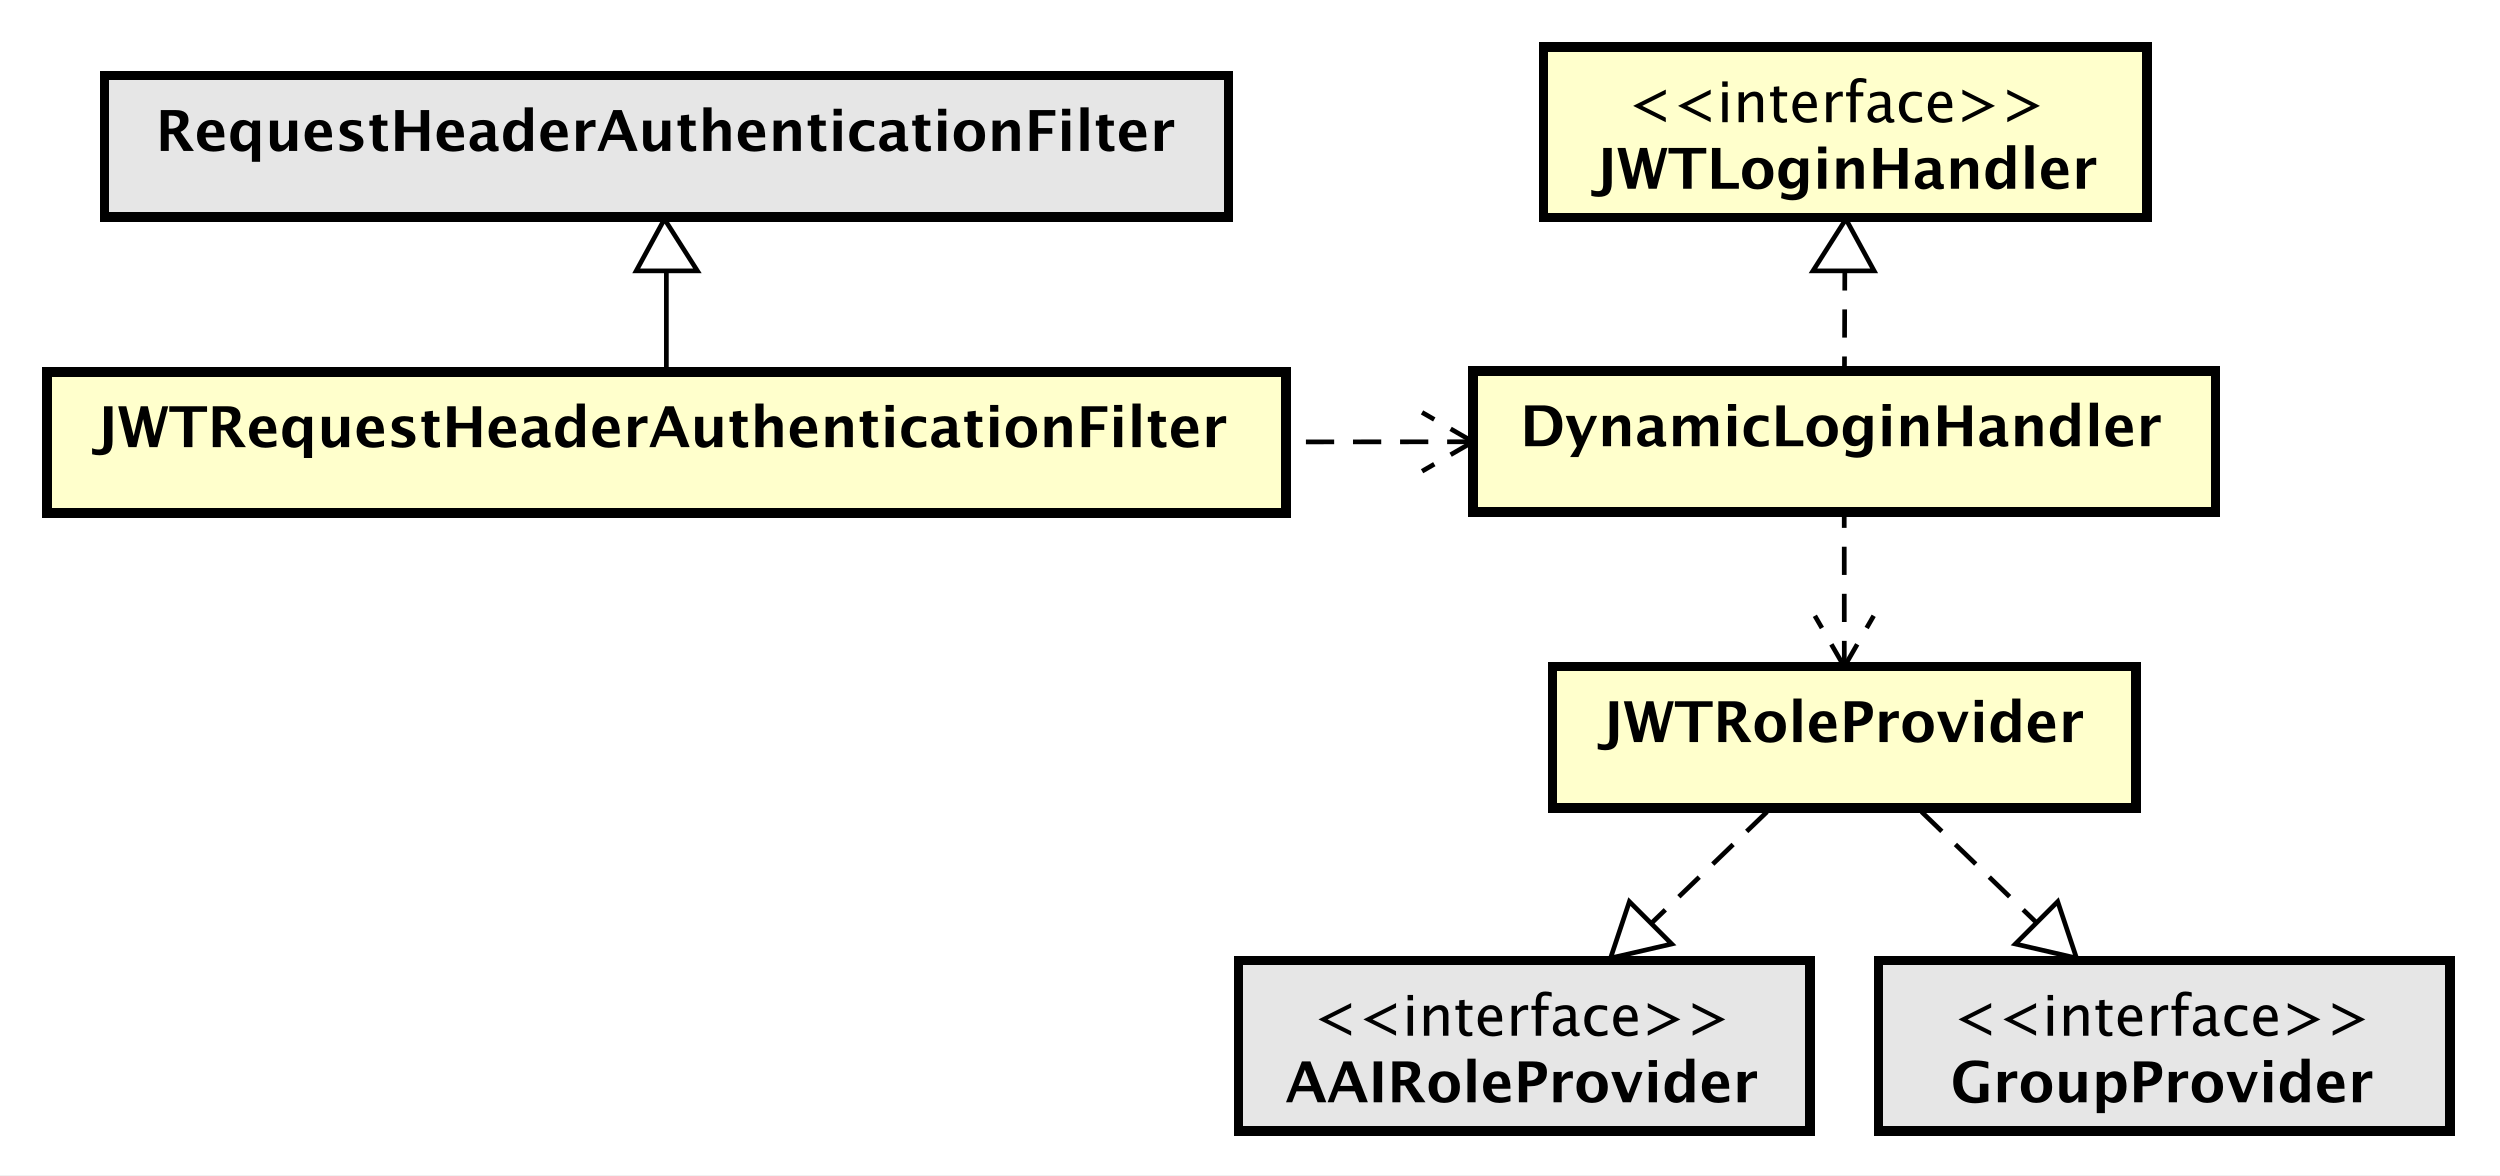 <?xml version="1.0" encoding="UTF-8"?>
<!DOCTYPE svg PUBLIC '-//W3C//DTD SVG 1.0//EN'
          'http://www.w3.org/TR/2001/REC-SVG-20010904/DTD/svg10.dtd'>
<svg xmlns:xlink="http://www.w3.org/1999/xlink" style="fill-opacity:1; color-rendering:auto; color-interpolation:auto; text-rendering:auto; stroke:black; stroke-linecap:square; stroke-miterlimit:10; shape-rendering:auto; stroke-opacity:1; fill:black; stroke-dasharray:none; font-weight:normal; stroke-width:1; font-family:'Dialog'; font-style:normal; stroke-linejoin:miter; font-size:12px; stroke-dashoffset:0; image-rendering:auto;" width="708" height="333" xmlns="http://www.w3.org/2000/svg"
><rect width="100%" height="100%" fill="#808080" stroke="none"/><!--Generated by the Batik Graphics2D SVG Generator--><defs id="genericDefs"
  /><g
  ><defs id="defs1"
    ><clipPath clipPathUnits="userSpaceOnUse" id="clipPath1"
      ><path d="M0 0 L708 0 L708 333 L0 333 L0 0 Z"
      /></clipPath
      ><clipPath clipPathUnits="userSpaceOnUse" id="clipPath2"
      ><path d="M117.805 144.415 L648.805 144.415 L648.805 394.165 L117.805 394.165 L117.805 144.415 Z"
      /></clipPath
      ><clipPath clipPathUnits="userSpaceOnUse" id="clipPath3"
      ><path d="M-20 -95.024 L511 -95.024 L511 154.726 L-20 154.726 L-20 -95.024 Z"
      /></clipPath
      ><clipPath clipPathUnits="userSpaceOnUse" id="clipPath4"
      ><path d="M-33.101 -32.098 L497.899 -32.098 L497.899 217.652 L-33.101 217.652 L-33.101 -32.098 Z"
      /></clipPath
      ><clipPath clipPathUnits="userSpaceOnUse" id="clipPath5"
      ><path d="M-322.976 -94.829 L208.024 -94.829 L208.024 154.921 L-322.976 154.921 L-322.976 -94.829 Z"
      /></clipPath
      ><clipPath clipPathUnits="userSpaceOnUse" id="clipPath6"
      ><path d="M-345.695 -26 L185.305 -26 L185.305 223.75 L-345.695 223.75 L-345.695 -26 Z"
      /></clipPath
      ><clipPath clipPathUnits="userSpaceOnUse" id="clipPath7"
      ><path d="M-338.511 -40.133 L192.489 -40.133 L192.489 209.617 L-338.511 209.617 L-338.511 -40.133 Z"
      /></clipPath
      ><clipPath clipPathUnits="userSpaceOnUse" id="clipPath8"
      ><path d="M-339.869 -157.688 L191.131 -157.688 L191.131 92.062 L-339.869 92.062 L-339.869 -157.688 Z"
      /></clipPath
      ><clipPath clipPathUnits="userSpaceOnUse" id="clipPath9"
      ><path d="M-278.846 -220.078 L252.154 -220.078 L252.154 29.672 L-278.846 29.672 L-278.846 -220.078 Z"
      /></clipPath
      ><clipPath clipPathUnits="userSpaceOnUse" id="clipPath10"
      ><path d="M-273.112 -234.211 L257.888 -234.211 L257.888 15.539 L-273.112 15.539 L-273.112 -234.211 Z"
      /></clipPath
      ><clipPath clipPathUnits="userSpaceOnUse" id="clipPath11"
      ><path d="M-414.822 -220.078 L116.178 -220.078 L116.178 29.672 L-414.822 29.672 L-414.822 -220.078 Z"
      /></clipPath
      ><clipPath clipPathUnits="userSpaceOnUse" id="clipPath12"
      ><path d="M-414.455 -234.211 L116.545 -234.211 L116.545 15.539 L-414.455 15.539 L-414.455 -234.211 Z"
      /></clipPath
    ></defs
    ><g style="fill:white; stroke:white;"
    ><rect x="0" y="0" width="708" style="clip-path:url(#clipPath1); stroke:none;" height="333"
    /></g
    ><g transform="scale(1.333,1.333) translate(-117.805,-144.415)" style="fill:rgb(255,255,204); text-rendering:geometricPrecision; stroke-width:2; shape-rendering:crispEdges; stroke:rgb(255,255,204);"
    ><rect x="127.805" y="223.439" width="263.199" style="clip-path:url(#clipPath2); stroke:none;" height="30"
      /><rect x="127.805" y="223.439" width="263.199" style="clip-path:url(#clipPath2); fill:none; stroke:black;" height="30"
    /></g
    ><g style="text-rendering:optimizeLegibility; stroke-width:2; font-weight:bold; font-family:sans-serif;" transform="matrix(1.333,0,0,1.333,-157.073,-192.553) translate(137.805,239.439)"
    ><path d="M-0.398 1.523 L-0.41 0.234 Q0.293 0.51 1.037 0.51 Q1.658 0.51 1.893 0.164 Q2.127 -0.182 2.127 -1.078 L2.127 -8.672 L3.938 -8.672 L3.938 -1.272 Q3.938 0.328 3.287 1.031 Q2.637 1.734 1.16 1.734 Q0.422 1.734 -0.398 1.523 ZM7.307 0 L5.144 -8.672 L6.85 -8.672 L8.432 -2.326 L9.926 -8.672 L11.432 -8.672 L12.85 -2.361 L14.514 -8.672 L15.762 -8.672 L13.488 0 L11.766 0 L10.43 -5.947 L9.029 0 ZM19.102 0 L19.102 -7.482 L15.996 -7.482 L15.996 -8.672 L24.018 -8.672 L24.018 -7.482 L20.912 -7.482 L20.912 0 ZM25.23 0 L25.23 -8.672 L28.477 -8.672 Q31.119 -8.672 31.119 -6.521 Q31.119 -5.719 30.671 -5.06 Q30.223 -4.4 29.438 -4.049 L32.273 0 L30.076 0 L27.926 -3.545 L26.93 -3.545 L26.93 0 ZM26.93 -4.734 L27.346 -4.734 Q29.309 -4.734 29.309 -6.322 Q29.309 -7.482 27.557 -7.482 L26.93 -7.482 ZM38.748 -0.217 Q37.512 0.146 36.404 0.146 Q34.793 0.146 33.861 -0.768 Q32.93 -1.682 32.93 -3.264 Q32.93 -4.758 33.782 -5.669 Q34.635 -6.58 36.035 -6.58 Q37.447 -6.58 38.098 -5.689 Q38.748 -4.799 38.748 -2.871 L34.758 -2.871 Q34.934 -1.031 36.779 -1.031 Q37.652 -1.031 38.748 -1.435 ZM34.734 -3.85 L37.043 -3.85 Q37.043 -5.496 35.982 -5.496 Q34.904 -5.496 34.734 -3.85 ZM44.59 2.314 L44.59 -1.213 Q43.922 0.146 42.486 0.146 Q41.326 0.146 40.664 -0.703 Q40.002 -1.553 40.002 -3.041 Q40.002 -4.658 40.749 -5.619 Q41.496 -6.58 42.756 -6.58 Q43.764 -6.58 44.59 -5.783 L44.807 -6.434 L46.33 -6.434 L46.33 2.314 ZM44.59 -4.752 Q43.963 -5.455 43.248 -5.455 Q42.609 -5.455 42.228 -4.84 Q41.848 -4.225 41.848 -3.188 Q41.848 -1.213 43.113 -1.213 Q43.887 -1.213 44.59 -2.203 ZM52.471 0 L52.471 -1.213 Q51.627 0.146 50.279 0.146 Q49.418 0.146 48.92 -0.398 Q48.422 -0.943 48.422 -1.887 L48.422 -6.434 L50.156 -6.434 L50.156 -2.314 Q50.156 -1.219 50.889 -1.219 Q51.709 -1.219 52.471 -2.385 L52.471 -6.434 L54.205 -6.434 L54.205 0 ZM61.611 -0.217 Q60.375 0.146 59.268 0.146 Q57.656 0.146 56.725 -0.768 Q55.793 -1.682 55.793 -3.264 Q55.793 -4.758 56.645 -5.669 Q57.498 -6.58 58.898 -6.58 Q60.31 -6.58 60.961 -5.689 Q61.611 -4.799 61.611 -2.871 L57.621 -2.871 Q57.797 -1.031 59.643 -1.031 Q60.516 -1.031 61.611 -1.435 ZM57.598 -3.85 L59.906 -3.85 Q59.906 -5.496 58.846 -5.496 Q57.768 -5.496 57.598 -3.85 ZM63.234 -0.205 L63.234 -1.477 Q64.523 -0.938 65.438 -0.938 Q66.504 -0.938 66.504 -1.664 Q66.504 -2.133 65.625 -2.484 L65.039 -2.719 Q64.084 -3.106 63.674 -3.551 Q63.264 -3.996 63.264 -4.652 Q63.264 -5.566 63.961 -6.073 Q64.658 -6.58 65.912 -6.58 Q66.697 -6.58 67.781 -6.352 L67.781 -5.133 Q66.738 -5.496 66.053 -5.496 Q64.975 -5.496 64.975 -4.828 Q64.975 -4.389 65.772 -4.084 L66.275 -3.891 Q67.406 -3.463 67.849 -3.023 Q68.291 -2.584 68.291 -1.893 Q68.291 -0.984 67.538 -0.419 Q66.785 0.146 65.578 0.146 Q64.418 0.146 63.234 -0.205 ZM73.506 -0.035 Q72.885 0.146 72.527 0.146 Q70.272 0.146 70.272 -1.963 L70.272 -5.35 L69.551 -5.35 L69.551 -6.434 L70.272 -6.434 L70.272 -7.518 L72.006 -7.717 L72.006 -6.434 L73.383 -6.434 L73.383 -5.35 L72.006 -5.35 L72.006 -2.191 Q72.006 -1.008 72.973 -1.008 Q73.195 -1.008 73.506 -1.09 ZM75.053 0 L75.053 -8.672 L76.857 -8.672 L76.857 -5.15 L80.443 -5.15 L80.443 -8.672 L82.248 -8.672 L82.248 0 L80.443 0 L80.443 -3.955 L76.857 -3.955 L76.857 0 ZM89.654 -0.217 Q88.418 0.146 87.311 0.146 Q85.699 0.146 84.768 -0.768 Q83.836 -1.682 83.836 -3.264 Q83.836 -4.758 84.689 -5.669 Q85.541 -6.58 86.941 -6.58 Q88.353 -6.58 89.004 -5.689 Q89.654 -4.799 89.654 -2.871 L85.664 -2.871 Q85.84 -1.031 87.686 -1.031 Q88.559 -1.031 89.654 -1.435 ZM85.641 -3.85 L87.949 -3.85 Q87.949 -5.496 86.889 -5.496 Q85.811 -5.496 85.641 -3.85 ZM94.6 -0.691 Q93.732 0.146 92.742 0.146 Q91.898 0.146 91.371 -0.369 Q90.844 -0.885 90.844 -1.705 Q90.844 -2.772 91.696 -3.349 Q92.549 -3.926 94.137 -3.926 L94.6 -3.926 L94.6 -4.512 Q94.6 -5.514 93.457 -5.514 Q92.443 -5.514 91.406 -4.939 L91.406 -6.135 Q92.584 -6.58 93.738 -6.58 Q96.264 -6.58 96.264 -4.57 L96.264 -1.723 Q96.264 -0.967 96.75 -0.967 Q96.838 -0.967 96.978 -0.99 L97.019 -0.018 Q96.469 0.146 96.047 0.146 Q94.981 0.146 94.676 -0.691 ZM94.6 -1.623 L94.6 -2.93 L94.189 -2.93 Q92.508 -2.93 92.508 -1.875 Q92.508 -1.518 92.751 -1.274 Q92.994 -1.031 93.352 -1.031 Q93.961 -1.031 94.6 -1.623 ZM102.551 0 L102.551 -1.213 Q101.883 0.146 100.447 0.146 Q99.287 0.146 98.625 -0.703 Q97.963 -1.553 97.963 -3.041 Q97.963 -4.658 98.71 -5.619 Q99.457 -6.58 100.717 -6.58 Q101.725 -6.58 102.551 -5.783 L102.551 -9.252 L104.291 -9.252 L104.291 0 ZM102.551 -4.752 Q101.924 -5.455 101.209 -5.455 Q100.57 -5.455 100.189 -4.84 Q99.809 -4.225 99.809 -3.188 Q99.809 -1.213 101.074 -1.213 Q101.848 -1.213 102.551 -2.203 ZM111.691 -0.217 Q110.455 0.146 109.348 0.146 Q107.736 0.146 106.805 -0.768 Q105.873 -1.682 105.873 -3.264 Q105.873 -4.758 106.726 -5.669 Q107.578 -6.58 108.978 -6.58 Q110.391 -6.58 111.041 -5.689 Q111.691 -4.799 111.691 -2.871 L107.701 -2.871 Q107.877 -1.031 109.723 -1.031 Q110.596 -1.031 111.691 -1.435 ZM107.678 -3.85 L109.986 -3.85 Q109.986 -5.496 108.926 -5.496 Q107.848 -5.496 107.678 -3.85 ZM113.484 0 L113.484 -6.434 L115.219 -6.434 L115.219 -5.221 Q115.893 -6.58 117.269 -6.58 Q117.434 -6.58 117.592 -6.545 L117.592 -4.998 Q117.223 -5.133 116.906 -5.133 Q115.869 -5.133 115.219 -4.084 L115.219 0 ZM117.99 0 L121.365 -8.672 L123.17 -8.672 L126.545 0 L124.693 0 L123.791 -2.314 L120.205 -2.314 L119.303 0 ZM120.65 -3.469 L123.346 -3.469 L121.998 -6.926 ZM131.754 0 L131.754 -1.213 Q130.91 0.146 129.562 0.146 Q128.701 0.146 128.203 -0.398 Q127.705 -0.943 127.705 -1.887 L127.705 -6.434 L129.44 -6.434 L129.44 -2.314 Q129.44 -1.219 130.172 -1.219 Q130.992 -1.219 131.754 -2.385 L131.754 -6.434 L133.488 -6.434 L133.488 0 ZM138.973 -0.035 Q138.352 0.146 137.994 0.146 Q135.738 0.146 135.738 -1.963 L135.738 -5.35 L135.018 -5.35 L135.018 -6.434 L135.738 -6.434 L135.738 -7.518 L137.473 -7.717 L137.473 -6.434 L138.85 -6.434 L138.85 -5.35 L137.473 -5.35 L137.473 -2.191 Q137.473 -1.008 138.44 -1.008 Q138.662 -1.008 138.973 -1.09 ZM140.519 0 L140.519 -9.252 L142.254 -9.252 L142.254 -5.221 Q143.103 -6.58 144.445 -6.58 Q145.307 -6.58 145.805 -6.035 Q146.303 -5.49 146.303 -4.547 L146.303 0 L144.568 0 L144.568 -4.119 Q144.568 -5.215 143.842 -5.215 Q143.016 -5.215 142.254 -4.049 L142.254 0 ZM153.639 -0.217 Q152.402 0.146 151.295 0.146 Q149.684 0.146 148.752 -0.768 Q147.82 -1.682 147.82 -3.264 Q147.82 -4.758 148.673 -5.669 Q149.525 -6.58 150.926 -6.58 Q152.338 -6.58 152.988 -5.689 Q153.639 -4.799 153.639 -2.871 L149.648 -2.871 Q149.824 -1.031 151.67 -1.031 Q152.543 -1.031 153.639 -1.435 ZM149.625 -3.85 L151.934 -3.85 Q151.934 -5.496 150.873 -5.496 Q149.795 -5.496 149.625 -3.85 ZM155.432 0 L155.432 -6.434 L157.166 -6.434 L157.166 -5.221 Q158.016 -6.58 159.357 -6.58 Q160.219 -6.58 160.717 -6.035 Q161.215 -5.49 161.215 -4.547 L161.215 0 L159.481 0 L159.481 -4.119 Q159.481 -5.215 158.754 -5.215 Q157.928 -5.215 157.166 -4.049 L157.166 0 ZM166.629 -0.035 Q166.008 0.146 165.65 0.146 Q163.394 0.146 163.394 -1.963 L163.394 -5.35 L162.674 -5.35 L162.674 -6.434 L163.394 -6.434 L163.394 -7.518 L165.129 -7.717 L165.129 -6.434 L166.506 -6.434 L166.506 -5.35 L165.129 -5.35 L165.129 -2.191 Q165.129 -1.008 166.096 -1.008 Q166.318 -1.008 166.629 -1.09 ZM168.176 0 L168.176 -6.434 L169.91 -6.434 L169.91 0 ZM168.176 -7.518 L168.176 -8.965 L169.91 -8.965 L169.91 -7.518 ZM176.824 -0.141 Q175.746 0.146 174.826 0.146 Q173.285 0.146 172.392 -0.759 Q171.498 -1.664 171.498 -3.223 Q171.498 -4.799 172.418 -5.689 Q173.338 -6.58 174.961 -6.58 Q175.746 -6.58 176.772 -6.328 L176.772 -5.074 Q175.705 -5.42 175.066 -5.42 Q174.287 -5.42 173.812 -4.822 Q173.338 -4.225 173.338 -3.234 Q173.338 -2.221 173.851 -1.611 Q174.363 -1.002 175.219 -1.002 Q175.998 -1.002 176.824 -1.342 ZM181.617 -0.691 Q180.75 0.146 179.76 0.146 Q178.916 0.146 178.389 -0.369 Q177.861 -0.885 177.861 -1.705 Q177.861 -2.772 178.714 -3.349 Q179.566 -3.926 181.154 -3.926 L181.617 -3.926 L181.617 -4.512 Q181.617 -5.514 180.475 -5.514 Q179.461 -5.514 178.424 -4.939 L178.424 -6.135 Q179.602 -6.58 180.756 -6.58 Q183.281 -6.58 183.281 -4.57 L183.281 -1.723 Q183.281 -0.967 183.768 -0.967 Q183.856 -0.967 183.996 -0.99 L184.037 -0.018 Q183.486 0.146 183.065 0.146 Q181.998 0.146 181.693 -0.691 ZM181.617 -1.623 L181.617 -2.93 L181.207 -2.93 Q179.525 -2.93 179.525 -1.875 Q179.525 -1.518 179.769 -1.274 Q180.012 -1.031 180.369 -1.031 Q180.978 -1.031 181.617 -1.623 ZM188.836 -0.035 Q188.215 0.146 187.857 0.146 Q185.602 0.146 185.602 -1.963 L185.602 -5.35 L184.881 -5.35 L184.881 -6.434 L185.602 -6.434 L185.602 -7.518 L187.336 -7.717 L187.336 -6.434 L188.713 -6.434 L188.713 -5.35 L187.336 -5.35 L187.336 -2.191 Q187.336 -1.008 188.303 -1.008 Q188.525 -1.008 188.836 -1.09 ZM190.383 0 L190.383 -6.434 L192.117 -6.434 L192.117 0 ZM190.383 -7.518 L190.383 -8.965 L192.117 -8.965 L192.117 -7.518 ZM196.986 0.146 Q195.481 0.146 194.593 -0.765 Q193.705 -1.676 193.705 -3.217 Q193.705 -4.775 194.599 -5.678 Q195.492 -6.58 197.027 -6.58 Q198.568 -6.58 199.462 -5.678 Q200.356 -4.775 200.356 -3.228 Q200.356 -1.647 199.459 -0.75 Q198.562 0.146 196.986 0.146 ZM197.016 -0.938 Q198.51 -0.938 198.51 -3.228 Q198.51 -4.277 198.114 -4.887 Q197.719 -5.496 197.027 -5.496 Q196.342 -5.496 195.946 -4.887 Q195.551 -4.277 195.551 -3.217 Q195.551 -2.168 195.943 -1.553 Q196.336 -0.938 197.016 -0.938 ZM201.949 0 L201.949 -6.434 L203.684 -6.434 L203.684 -5.221 Q204.533 -6.58 205.875 -6.58 Q206.736 -6.58 207.234 -6.035 Q207.732 -5.49 207.732 -4.547 L207.732 0 L205.998 0 L205.998 -4.119 Q205.998 -5.215 205.272 -5.215 Q204.445 -5.215 203.684 -4.049 L203.684 0 ZM209.83 0 L209.83 -8.672 L215.285 -8.672 L215.285 -7.482 L211.635 -7.482 L211.635 -4.846 L214.635 -4.846 L214.635 -3.65 L211.635 -3.65 L211.635 0 ZM216.721 0 L216.721 -6.434 L218.455 -6.434 L218.455 0 ZM216.721 -7.518 L216.721 -8.965 L218.455 -8.965 L218.455 -7.518 ZM220.623 0 L220.623 -9.252 L222.357 -9.252 L222.357 0 ZM227.842 -0.035 Q227.221 0.146 226.863 0.146 Q224.607 0.146 224.607 -1.963 L224.607 -5.35 L223.887 -5.35 L223.887 -6.434 L224.607 -6.434 L224.607 -7.518 L226.342 -7.717 L226.342 -6.434 L227.719 -6.434 L227.719 -5.35 L226.342 -5.35 L226.342 -2.191 Q226.342 -1.008 227.309 -1.008 Q227.531 -1.008 227.842 -1.09 ZM234.627 -0.217 Q233.391 0.146 232.283 0.146 Q230.672 0.146 229.74 -0.768 Q228.809 -1.682 228.809 -3.264 Q228.809 -4.758 229.661 -5.669 Q230.514 -6.58 231.914 -6.58 Q233.326 -6.58 233.977 -5.689 Q234.627 -4.799 234.627 -2.871 L230.637 -2.871 Q230.812 -1.031 232.658 -1.031 Q233.531 -1.031 234.627 -1.435 ZM230.613 -3.85 L232.922 -3.85 Q232.922 -5.496 231.861 -5.496 Q230.783 -5.496 230.613 -3.85 ZM236.42 0 L236.42 -6.434 L238.154 -6.434 L238.154 -5.221 Q238.828 -6.58 240.205 -6.58 Q240.369 -6.58 240.527 -6.545 L240.527 -4.998 Q240.158 -5.133 239.842 -5.133 Q238.805 -5.133 238.154 -4.084 L238.154 0 Z" style="stroke:none; clip-path:url(#clipPath3);"
    /></g
    ><g transform="matrix(1.333,0,0,1.333,-157.073,-192.553)" style="fill:rgb(230,230,230); text-rendering:geometricPrecision; font-family:sans-serif; shape-rendering:crispEdges; stroke:rgb(230,230,230); font-weight:bold; stroke-width:2;"
    ><rect x="140" y="160.512" width="238.811" style="clip-path:url(#clipPath2); stroke:none;" height="30"
      /><rect x="140" y="160.512" width="238.811" style="clip-path:url(#clipPath2); fill:none; stroke:black;" height="30"
    /></g
    ><g style="text-rendering:optimizeLegibility; stroke-width:2; font-weight:bold; font-family:sans-serif;" transform="matrix(1.333,0,0,1.333,-157.073,-192.553) translate(150.905,176.512)"
    ><path d="M1.084 0 L1.084 -8.672 L4.33 -8.672 Q6.973 -8.672 6.973 -6.521 Q6.973 -5.719 6.524 -5.06 Q6.076 -4.4 5.291 -4.049 L8.127 0 L5.93 0 L3.779 -3.545 L2.783 -3.545 L2.783 0 ZM2.783 -4.734 L3.199 -4.734 Q5.162 -4.734 5.162 -6.322 Q5.162 -7.482 3.41 -7.482 L2.783 -7.482 ZM14.602 -0.217 Q13.365 0.146 12.258 0.146 Q10.646 0.146 9.715 -0.768 Q8.783 -1.682 8.783 -3.264 Q8.783 -4.758 9.636 -5.669 Q10.488 -6.58 11.889 -6.58 Q13.301 -6.58 13.951 -5.689 Q14.602 -4.799 14.602 -2.871 L10.611 -2.871 Q10.787 -1.031 12.633 -1.031 Q13.506 -1.031 14.602 -1.435 ZM10.588 -3.85 L12.896 -3.85 Q12.896 -5.496 11.836 -5.496 Q10.758 -5.496 10.588 -3.85 ZM20.443 2.314 L20.443 -1.213 Q19.775 0.146 18.34 0.146 Q17.18 0.146 16.518 -0.703 Q15.855 -1.553 15.855 -3.041 Q15.855 -4.658 16.602 -5.619 Q17.35 -6.58 18.609 -6.58 Q19.617 -6.58 20.443 -5.783 L20.66 -6.434 L22.184 -6.434 L22.184 2.314 ZM20.443 -4.752 Q19.816 -5.455 19.102 -5.455 Q18.463 -5.455 18.082 -4.84 Q17.701 -4.225 17.701 -3.188 Q17.701 -1.213 18.967 -1.213 Q19.74 -1.213 20.443 -2.203 ZM28.324 0 L28.324 -1.213 Q27.48 0.146 26.133 0.146 Q25.271 0.146 24.773 -0.398 Q24.275 -0.943 24.275 -1.887 L24.275 -6.434 L26.01 -6.434 L26.01 -2.314 Q26.01 -1.219 26.742 -1.219 Q27.562 -1.219 28.324 -2.385 L28.324 -6.434 L30.059 -6.434 L30.059 0 ZM37.465 -0.217 Q36.228 0.146 35.121 0.146 Q33.51 0.146 32.578 -0.768 Q31.646 -1.682 31.646 -3.264 Q31.646 -4.758 32.499 -5.669 Q33.352 -6.58 34.752 -6.58 Q36.164 -6.58 36.815 -5.689 Q37.465 -4.799 37.465 -2.871 L33.475 -2.871 Q33.65 -1.031 35.496 -1.031 Q36.369 -1.031 37.465 -1.435 ZM33.451 -3.85 L35.76 -3.85 Q35.76 -5.496 34.699 -5.496 Q33.621 -5.496 33.451 -3.85 ZM39.088 -0.205 L39.088 -1.477 Q40.377 -0.938 41.291 -0.938 Q42.357 -0.938 42.357 -1.664 Q42.357 -2.133 41.478 -2.484 L40.893 -2.719 Q39.938 -3.106 39.527 -3.551 Q39.117 -3.996 39.117 -4.652 Q39.117 -5.566 39.815 -6.073 Q40.512 -6.58 41.766 -6.58 Q42.551 -6.58 43.635 -6.352 L43.635 -5.133 Q42.592 -5.496 41.906 -5.496 Q40.828 -5.496 40.828 -4.828 Q40.828 -4.389 41.625 -4.084 L42.129 -3.891 Q43.26 -3.463 43.702 -3.023 Q44.145 -2.584 44.145 -1.893 Q44.145 -0.984 43.392 -0.419 Q42.639 0.146 41.432 0.146 Q40.272 0.146 39.088 -0.205 ZM49.359 -0.035 Q48.738 0.146 48.381 0.146 Q46.125 0.146 46.125 -1.963 L46.125 -5.35 L45.404 -5.35 L45.404 -6.434 L46.125 -6.434 L46.125 -7.518 L47.859 -7.717 L47.859 -6.434 L49.236 -6.434 L49.236 -5.35 L47.859 -5.35 L47.859 -2.191 Q47.859 -1.008 48.826 -1.008 Q49.049 -1.008 49.359 -1.09 ZM50.906 0 L50.906 -8.672 L52.711 -8.672 L52.711 -5.15 L56.297 -5.15 L56.297 -8.672 L58.102 -8.672 L58.102 0 L56.297 0 L56.297 -3.955 L52.711 -3.955 L52.711 0 ZM65.508 -0.217 Q64.272 0.146 63.164 0.146 Q61.553 0.146 60.621 -0.768 Q59.69 -1.682 59.69 -3.264 Q59.69 -4.758 60.542 -5.669 Q61.395 -6.58 62.795 -6.58 Q64.207 -6.58 64.857 -5.689 Q65.508 -4.799 65.508 -2.871 L61.518 -2.871 Q61.693 -1.031 63.539 -1.031 Q64.412 -1.031 65.508 -1.435 ZM61.494 -3.85 L63.803 -3.85 Q63.803 -5.496 62.742 -5.496 Q61.664 -5.496 61.494 -3.85 ZM70.453 -0.691 Q69.586 0.146 68.596 0.146 Q67.752 0.146 67.225 -0.369 Q66.697 -0.885 66.697 -1.705 Q66.697 -2.772 67.55 -3.349 Q68.402 -3.926 69.99 -3.926 L70.453 -3.926 L70.453 -4.512 Q70.453 -5.514 69.311 -5.514 Q68.297 -5.514 67.26 -4.939 L67.26 -6.135 Q68.438 -6.58 69.592 -6.58 Q72.117 -6.58 72.117 -4.57 L72.117 -1.723 Q72.117 -0.967 72.603 -0.967 Q72.691 -0.967 72.832 -0.99 L72.873 -0.018 Q72.322 0.146 71.9 0.146 Q70.834 0.146 70.529 -0.691 ZM70.453 -1.623 L70.453 -2.93 L70.043 -2.93 Q68.361 -2.93 68.361 -1.875 Q68.361 -1.518 68.605 -1.274 Q68.848 -1.031 69.205 -1.031 Q69.814 -1.031 70.453 -1.623 ZM78.404 0 L78.404 -1.213 Q77.736 0.146 76.301 0.146 Q75.141 0.146 74.478 -0.703 Q73.816 -1.553 73.816 -3.041 Q73.816 -4.658 74.564 -5.619 Q75.311 -6.58 76.57 -6.58 Q77.578 -6.58 78.404 -5.783 L78.404 -9.252 L80.144 -9.252 L80.144 0 ZM78.404 -4.752 Q77.777 -5.455 77.062 -5.455 Q76.424 -5.455 76.043 -4.84 Q75.662 -4.225 75.662 -3.188 Q75.662 -1.213 76.928 -1.213 Q77.701 -1.213 78.404 -2.203 ZM87.545 -0.217 Q86.309 0.146 85.201 0.146 Q83.59 0.146 82.658 -0.768 Q81.727 -1.682 81.727 -3.264 Q81.727 -4.758 82.579 -5.669 Q83.432 -6.58 84.832 -6.58 Q86.244 -6.58 86.894 -5.689 Q87.545 -4.799 87.545 -2.871 L83.555 -2.871 Q83.731 -1.031 85.576 -1.031 Q86.449 -1.031 87.545 -1.435 ZM83.531 -3.85 L85.84 -3.85 Q85.84 -5.496 84.779 -5.496 Q83.701 -5.496 83.531 -3.85 ZM89.338 0 L89.338 -6.434 L91.072 -6.434 L91.072 -5.221 Q91.746 -6.58 93.123 -6.58 Q93.287 -6.58 93.445 -6.545 L93.445 -4.998 Q93.076 -5.133 92.76 -5.133 Q91.723 -5.133 91.072 -4.084 L91.072 0 ZM93.844 0 L97.219 -8.672 L99.023 -8.672 L102.398 0 L100.547 0 L99.644 -2.314 L96.059 -2.314 L95.156 0 ZM96.504 -3.469 L99.199 -3.469 L97.852 -6.926 ZM107.607 0 L107.607 -1.213 Q106.764 0.146 105.416 0.146 Q104.555 0.146 104.057 -0.398 Q103.559 -0.943 103.559 -1.887 L103.559 -6.434 L105.293 -6.434 L105.293 -2.314 Q105.293 -1.219 106.025 -1.219 Q106.846 -1.219 107.607 -2.385 L107.607 -6.434 L109.342 -6.434 L109.342 0 ZM114.826 -0.035 Q114.205 0.146 113.848 0.146 Q111.592 0.146 111.592 -1.963 L111.592 -5.35 L110.871 -5.35 L110.871 -6.434 L111.592 -6.434 L111.592 -7.518 L113.326 -7.717 L113.326 -6.434 L114.703 -6.434 L114.703 -5.35 L113.326 -5.35 L113.326 -2.191 Q113.326 -1.008 114.293 -1.008 Q114.516 -1.008 114.826 -1.09 ZM116.373 0 L116.373 -9.252 L118.107 -9.252 L118.107 -5.221 Q118.957 -6.58 120.299 -6.58 Q121.16 -6.58 121.658 -6.035 Q122.156 -5.49 122.156 -4.547 L122.156 0 L120.422 0 L120.422 -4.119 Q120.422 -5.215 119.695 -5.215 Q118.869 -5.215 118.107 -4.049 L118.107 0 ZM129.492 -0.217 Q128.256 0.146 127.148 0.146 Q125.537 0.146 124.606 -0.768 Q123.674 -1.682 123.674 -3.264 Q123.674 -4.758 124.526 -5.669 Q125.379 -6.58 126.779 -6.58 Q128.191 -6.58 128.842 -5.689 Q129.492 -4.799 129.492 -2.871 L125.502 -2.871 Q125.678 -1.031 127.523 -1.031 Q128.397 -1.031 129.492 -1.435 ZM125.478 -3.85 L127.787 -3.85 Q127.787 -5.496 126.727 -5.496 Q125.648 -5.496 125.478 -3.85 ZM131.285 0 L131.285 -6.434 L133.019 -6.434 L133.019 -5.221 Q133.869 -6.58 135.211 -6.58 Q136.072 -6.58 136.57 -6.035 Q137.068 -5.49 137.068 -4.547 L137.068 0 L135.334 0 L135.334 -4.119 Q135.334 -5.215 134.607 -5.215 Q133.781 -5.215 133.019 -4.049 L133.019 0 ZM142.482 -0.035 Q141.861 0.146 141.504 0.146 Q139.248 0.146 139.248 -1.963 L139.248 -5.35 L138.527 -5.35 L138.527 -6.434 L139.248 -6.434 L139.248 -7.518 L140.982 -7.717 L140.982 -6.434 L142.359 -6.434 L142.359 -5.35 L140.982 -5.35 L140.982 -2.191 Q140.982 -1.008 141.949 -1.008 Q142.172 -1.008 142.482 -1.09 ZM144.029 0 L144.029 -6.434 L145.764 -6.434 L145.764 0 ZM144.029 -7.518 L144.029 -8.965 L145.764 -8.965 L145.764 -7.518 ZM152.678 -0.141 Q151.6 0.146 150.68 0.146 Q149.139 0.146 148.245 -0.759 Q147.352 -1.664 147.352 -3.223 Q147.352 -4.799 148.272 -5.689 Q149.191 -6.58 150.815 -6.58 Q151.6 -6.58 152.625 -6.328 L152.625 -5.074 Q151.559 -5.42 150.92 -5.42 Q150.141 -5.42 149.666 -4.822 Q149.191 -4.225 149.191 -3.234 Q149.191 -2.221 149.704 -1.611 Q150.217 -1.002 151.072 -1.002 Q151.852 -1.002 152.678 -1.342 ZM157.471 -0.691 Q156.603 0.146 155.613 0.146 Q154.769 0.146 154.242 -0.369 Q153.715 -0.885 153.715 -1.705 Q153.715 -2.772 154.567 -3.349 Q155.42 -3.926 157.008 -3.926 L157.471 -3.926 L157.471 -4.512 Q157.471 -5.514 156.328 -5.514 Q155.315 -5.514 154.277 -4.939 L154.277 -6.135 Q155.455 -6.58 156.609 -6.58 Q159.135 -6.58 159.135 -4.57 L159.135 -1.723 Q159.135 -0.967 159.621 -0.967 Q159.709 -0.967 159.85 -0.99 L159.891 -0.018 Q159.34 0.146 158.918 0.146 Q157.852 0.146 157.547 -0.691 ZM157.471 -1.623 L157.471 -2.93 L157.06 -2.93 Q155.379 -2.93 155.379 -1.875 Q155.379 -1.518 155.622 -1.274 Q155.865 -1.031 156.223 -1.031 Q156.832 -1.031 157.471 -1.623 ZM164.69 -0.035 Q164.068 0.146 163.711 0.146 Q161.455 0.146 161.455 -1.963 L161.455 -5.35 L160.734 -5.35 L160.734 -6.434 L161.455 -6.434 L161.455 -7.518 L163.19 -7.717 L163.19 -6.434 L164.566 -6.434 L164.566 -5.35 L163.19 -5.35 L163.19 -2.191 Q163.19 -1.008 164.156 -1.008 Q164.379 -1.008 164.69 -1.09 ZM166.236 0 L166.236 -6.434 L167.971 -6.434 L167.971 0 ZM166.236 -7.518 L166.236 -8.965 L167.971 -8.965 L167.971 -7.518 ZM172.84 0.146 Q171.334 0.146 170.446 -0.765 Q169.559 -1.676 169.559 -3.217 Q169.559 -4.775 170.452 -5.678 Q171.346 -6.58 172.881 -6.58 Q174.422 -6.58 175.315 -5.678 Q176.209 -4.775 176.209 -3.228 Q176.209 -1.647 175.312 -0.75 Q174.416 0.146 172.84 0.146 ZM172.869 -0.938 Q174.363 -0.938 174.363 -3.228 Q174.363 -4.277 173.968 -4.887 Q173.572 -5.496 172.881 -5.496 Q172.195 -5.496 171.8 -4.887 Q171.404 -4.277 171.404 -3.217 Q171.404 -2.168 171.797 -1.553 Q172.19 -0.938 172.869 -0.938 ZM177.803 0 L177.803 -6.434 L179.537 -6.434 L179.537 -5.221 Q180.387 -6.58 181.728 -6.58 Q182.59 -6.58 183.088 -6.035 Q183.586 -5.49 183.586 -4.547 L183.586 0 L181.852 0 L181.852 -4.119 Q181.852 -5.215 181.125 -5.215 Q180.299 -5.215 179.537 -4.049 L179.537 0 ZM185.684 0 L185.684 -8.672 L191.139 -8.672 L191.139 -7.482 L187.488 -7.482 L187.488 -4.846 L190.488 -4.846 L190.488 -3.65 L187.488 -3.65 L187.488 0 ZM192.574 0 L192.574 -6.434 L194.309 -6.434 L194.309 0 ZM192.574 -7.518 L192.574 -8.965 L194.309 -8.965 L194.309 -7.518 ZM196.477 0 L196.477 -9.252 L198.211 -9.252 L198.211 0 ZM203.695 -0.035 Q203.074 0.146 202.717 0.146 Q200.461 0.146 200.461 -1.963 L200.461 -5.35 L199.74 -5.35 L199.74 -6.434 L200.461 -6.434 L200.461 -7.518 L202.195 -7.717 L202.195 -6.434 L203.572 -6.434 L203.572 -5.35 L202.195 -5.35 L202.195 -2.191 Q202.195 -1.008 203.162 -1.008 Q203.385 -1.008 203.695 -1.09 ZM210.481 -0.217 Q209.244 0.146 208.137 0.146 Q206.525 0.146 205.594 -0.768 Q204.662 -1.682 204.662 -3.264 Q204.662 -4.758 205.515 -5.669 Q206.367 -6.58 207.768 -6.58 Q209.18 -6.58 209.83 -5.689 Q210.481 -4.799 210.481 -2.871 L206.49 -2.871 Q206.666 -1.031 208.512 -1.031 Q209.385 -1.031 210.481 -1.435 ZM206.467 -3.85 L208.775 -3.85 Q208.775 -5.496 207.715 -5.496 Q206.637 -5.496 206.467 -3.85 ZM212.273 0 L212.273 -6.434 L214.008 -6.434 L214.008 -5.221 Q214.682 -6.58 216.059 -6.58 Q216.223 -6.58 216.381 -6.545 L216.381 -4.998 Q216.012 -5.133 215.695 -5.133 Q214.658 -5.133 214.008 -4.084 L214.008 0 Z" style="stroke:none; clip-path:url(#clipPath4);"
    /></g
    ><g transform="matrix(1.333,0,0,1.333,-157.073,-192.553)" style="fill:rgb(255,255,204); text-rendering:geometricPrecision; font-family:sans-serif; shape-rendering:crispEdges; stroke:rgb(255,255,204); font-weight:bold; stroke-width:2;"
    ><rect x="430.781" y="223.244" width="157.717" style="clip-path:url(#clipPath2); stroke:none;" height="30"
      /><rect x="430.781" y="223.244" width="157.717" style="clip-path:url(#clipPath2); fill:none; stroke:black;" height="30"
    /></g
    ><g style="text-rendering:optimizeLegibility; stroke-width:2; font-weight:bold; font-family:sans-serif;" transform="matrix(1.333,0,0,1.333,-157.073,-192.553) translate(440.781,239.244)"
    ><path d="M1.084 0 L1.084 -8.672 L4.816 -8.672 Q6.832 -8.672 7.904 -7.603 Q8.977 -6.533 8.977 -4.518 Q8.977 -2.373 7.84 -1.187 Q6.703 0 4.658 0 ZM2.889 -1.23 L4.236 -1.23 Q5.66 -1.23 6.36 -2.019 Q7.061 -2.807 7.061 -4.412 Q7.061 -5.654 6.498 -6.481 Q6.111 -7.049 5.566 -7.266 Q5.021 -7.482 3.978 -7.482 L2.889 -7.482 ZM10.623 2.314 L12.082 0 L9.697 -6.434 L11.56 -6.434 L13.154 -2.133 L15.047 -6.434 L16.365 -6.434 L12.393 2.314 ZM17.596 0 L17.596 -6.434 L19.33 -6.434 L19.33 -5.221 Q20.18 -6.58 21.521 -6.58 Q22.383 -6.58 22.881 -6.035 Q23.379 -5.49 23.379 -4.547 L23.379 0 L21.645 0 L21.645 -4.119 Q21.645 -5.215 20.918 -5.215 Q20.092 -5.215 19.33 -4.049 L19.33 0 ZM28.629 -0.691 Q27.762 0.146 26.771 0.146 Q25.928 0.146 25.4 -0.369 Q24.873 -0.885 24.873 -1.705 Q24.873 -2.772 25.726 -3.349 Q26.578 -3.926 28.166 -3.926 L28.629 -3.926 L28.629 -4.512 Q28.629 -5.514 27.486 -5.514 Q26.473 -5.514 25.436 -4.939 L25.436 -6.135 Q26.613 -6.58 27.768 -6.58 Q30.293 -6.58 30.293 -4.57 L30.293 -1.723 Q30.293 -0.967 30.779 -0.967 Q30.867 -0.967 31.008 -0.99 L31.049 -0.018 Q30.498 0.146 30.076 0.146 Q29.01 0.146 28.705 -0.691 ZM28.629 -1.623 L28.629 -2.93 L28.219 -2.93 Q26.537 -2.93 26.537 -1.875 Q26.537 -1.518 26.78 -1.274 Q27.023 -1.031 27.381 -1.031 Q27.99 -1.031 28.629 -1.623 ZM32.531 0 L32.531 -6.434 L34.195 -6.434 L34.195 -5.221 Q34.957 -6.58 36.363 -6.58 Q37.09 -6.58 37.559 -6.223 Q38.027 -5.865 38.133 -5.221 Q39.035 -6.58 40.312 -6.58 Q42.076 -6.58 42.076 -4.635 L42.076 0 L40.412 0 L40.412 -4.066 Q40.412 -5.209 39.65 -5.209 Q38.871 -5.209 38.133 -4.084 L38.133 0 L36.469 0 L36.469 -4.066 Q36.469 -5.215 35.701 -5.215 Q34.934 -5.215 34.195 -4.084 L34.195 0 ZM44.168 0 L44.168 -6.434 L45.902 -6.434 L45.902 0 ZM44.168 -7.518 L44.168 -8.965 L45.902 -8.965 L45.902 -7.518 ZM52.816 -0.141 Q51.738 0.146 50.818 0.146 Q49.277 0.146 48.384 -0.759 Q47.49 -1.664 47.49 -3.223 Q47.49 -4.799 48.41 -5.689 Q49.33 -6.58 50.953 -6.58 Q51.738 -6.58 52.764 -6.328 L52.764 -5.074 Q51.697 -5.42 51.059 -5.42 Q50.279 -5.42 49.805 -4.822 Q49.33 -4.225 49.33 -3.234 Q49.33 -2.221 49.843 -1.611 Q50.355 -1.002 51.211 -1.002 Q51.99 -1.002 52.816 -1.342 ZM54.457 0 L54.457 -8.672 L56.262 -8.672 L56.262 -1.23 L60.17 -1.23 L60.17 0 ZM64.137 0.146 Q62.631 0.146 61.743 -0.765 Q60.855 -1.676 60.855 -3.217 Q60.855 -4.775 61.749 -5.678 Q62.643 -6.58 64.178 -6.58 Q65.719 -6.58 66.612 -5.678 Q67.506 -4.775 67.506 -3.228 Q67.506 -1.647 66.609 -0.75 Q65.713 0.146 64.137 0.146 ZM64.166 -0.938 Q65.66 -0.938 65.66 -3.228 Q65.66 -4.277 65.265 -4.887 Q64.869 -5.496 64.178 -5.496 Q63.492 -5.496 63.097 -4.887 Q62.701 -4.277 62.701 -3.217 Q62.701 -2.168 63.094 -1.553 Q63.486 -0.938 64.166 -0.938 ZM69.147 1.998 L69.287 0.738 Q70.359 1.23 71.332 1.23 Q72.293 1.23 72.721 0.82 Q73.148 0.41 73.148 -0.51 L73.148 -1.389 Q72.516 0 71.057 0 Q69.908 0 69.234 -0.858 Q68.561 -1.717 68.561 -3.182 Q68.561 -4.723 69.316 -5.651 Q70.072 -6.58 71.326 -6.58 Q72.311 -6.58 73.148 -5.783 L73.33 -6.434 L74.889 -6.434 L74.889 -1.523 Q74.889 -0.053 74.71 0.598 Q74.531 1.248 74.016 1.705 Q73.148 2.455 71.572 2.455 Q70.453 2.455 69.147 1.998 ZM73.148 -2.397 L73.148 -4.769 Q72.522 -5.479 71.836 -5.479 Q71.18 -5.479 70.793 -4.881 Q70.406 -4.283 70.406 -3.275 Q70.406 -1.389 71.619 -1.389 Q72.457 -1.389 73.148 -2.397 ZM77.016 0 L77.016 -6.434 L78.75 -6.434 L78.75 0 ZM77.016 -7.518 L77.016 -8.965 L78.75 -8.965 L78.75 -7.518 ZM80.918 0 L80.918 -6.434 L82.652 -6.434 L82.652 -5.221 Q83.502 -6.58 84.844 -6.58 Q85.705 -6.58 86.203 -6.035 Q86.701 -5.49 86.701 -4.547 L86.701 0 L84.967 0 L84.967 -4.119 Q84.967 -5.215 84.24 -5.215 Q83.414 -5.215 82.652 -4.049 L82.652 0 ZM88.799 0 L88.799 -8.672 L90.603 -8.672 L90.603 -5.15 L94.189 -5.15 L94.189 -8.672 L95.994 -8.672 L95.994 0 L94.189 0 L94.189 -3.955 L90.603 -3.955 L90.603 0 ZM101.314 -0.691 Q100.447 0.146 99.457 0.146 Q98.613 0.146 98.086 -0.369 Q97.559 -0.885 97.559 -1.705 Q97.559 -2.772 98.411 -3.349 Q99.264 -3.926 100.852 -3.926 L101.314 -3.926 L101.314 -4.512 Q101.314 -5.514 100.172 -5.514 Q99.158 -5.514 98.121 -4.939 L98.121 -6.135 Q99.299 -6.58 100.453 -6.58 Q102.978 -6.58 102.978 -4.57 L102.978 -1.723 Q102.978 -0.967 103.465 -0.967 Q103.553 -0.967 103.693 -0.99 L103.734 -0.018 Q103.184 0.146 102.762 0.146 Q101.695 0.146 101.391 -0.691 ZM101.314 -1.623 L101.314 -2.93 L100.904 -2.93 Q99.223 -2.93 99.223 -1.875 Q99.223 -1.518 99.466 -1.274 Q99.709 -1.031 100.066 -1.031 Q100.676 -1.031 101.314 -1.623 ZM105.217 0 L105.217 -6.434 L106.951 -6.434 L106.951 -5.221 Q107.801 -6.58 109.143 -6.58 Q110.004 -6.58 110.502 -6.035 Q111 -5.49 111 -4.547 L111 0 L109.266 0 L109.266 -4.119 Q109.266 -5.215 108.539 -5.215 Q107.713 -5.215 106.951 -4.049 L106.951 0 ZM117.147 0 L117.147 -1.213 Q116.478 0.146 115.043 0.146 Q113.883 0.146 113.221 -0.703 Q112.559 -1.553 112.559 -3.041 Q112.559 -4.658 113.306 -5.619 Q114.053 -6.58 115.312 -6.58 Q116.32 -6.58 117.147 -5.783 L117.147 -9.252 L118.887 -9.252 L118.887 0 ZM117.147 -4.752 Q116.519 -5.455 115.805 -5.455 Q115.166 -5.455 114.785 -4.84 Q114.404 -4.225 114.404 -3.188 Q114.404 -1.213 115.67 -1.213 Q116.443 -1.213 117.147 -2.203 ZM121.049 0 L121.049 -9.252 L122.783 -9.252 L122.783 0 ZM130.19 -0.217 Q128.953 0.146 127.846 0.146 Q126.234 0.146 125.303 -0.768 Q124.371 -1.682 124.371 -3.264 Q124.371 -4.758 125.224 -5.669 Q126.076 -6.58 127.477 -6.58 Q128.889 -6.58 129.539 -5.689 Q130.19 -4.799 130.19 -2.871 L126.199 -2.871 Q126.375 -1.031 128.221 -1.031 Q129.094 -1.031 130.19 -1.435 ZM126.176 -3.85 L128.484 -3.85 Q128.484 -5.496 127.424 -5.496 Q126.346 -5.496 126.176 -3.85 ZM131.982 0 L131.982 -6.434 L133.717 -6.434 L133.717 -5.221 Q134.391 -6.58 135.768 -6.58 Q135.932 -6.58 136.09 -6.545 L136.09 -4.998 Q135.721 -5.133 135.404 -5.133 Q134.367 -5.133 133.717 -4.084 L133.717 0 Z" style="stroke:none; clip-path:url(#clipPath5);"
    /></g
    ><g transform="matrix(1.333,0,0,1.333,-157.073,-192.553)" style="fill:rgb(255,255,204); text-rendering:geometricPrecision; font-family:sans-serif; shape-rendering:crispEdges; stroke:rgb(255,255,204); font-weight:bold; stroke-width:2;"
    ><rect x="445.781" y="154.415" width="128.198" style="clip-path:url(#clipPath2); stroke:none;" height="36.266"
      /><rect x="445.781" y="154.415" width="128.198" style="clip-path:url(#clipPath2); fill:none; stroke:black;" height="36.266"
    /></g
    ><g style="text-rendering:optimizeLegibility; stroke-width:2; font-family:sans-serif;" transform="matrix(1.333,0,0,1.333,-157.073,-192.553) translate(463.5,170.415)"
    ><path d="M8.238 0 L1.301 -3.469 L8.238 -6.938 L8.238 -5.971 L3.24 -3.469 L8.238 -0.973 ZM17.777 0 L10.84 -3.469 L17.777 -6.938 L17.777 -5.971 L12.779 -3.469 L17.777 -0.973 ZM20.232 0 L20.232 -6.363 L21.387 -6.363 L21.387 0 ZM20.232 -7.518 L20.232 -8.672 L21.387 -8.672 L21.387 -7.518 ZM23.701 0 L23.701 -6.363 L24.855 -6.363 L24.855 -5.168 Q25.77 -6.504 27.094 -6.504 Q27.92 -6.504 28.412 -5.979 Q28.904 -5.455 28.904 -4.57 L28.904 0 L27.75 0 L27.75 -4.195 Q27.75 -4.904 27.542 -5.206 Q27.334 -5.508 26.854 -5.508 Q25.793 -5.508 24.855 -4.119 L24.855 0 ZM33.059 0.146 Q32.18 0.146 31.688 -0.357 Q31.195 -0.861 31.195 -1.758 L31.195 -5.496 L30.398 -5.496 L30.398 -6.363 L31.195 -6.363 L31.195 -7.518 L32.35 -7.629 L32.35 -6.363 L34.014 -6.363 L34.014 -5.496 L32.35 -5.496 L32.35 -1.969 Q32.35 -0.721 33.428 -0.721 Q33.656 -0.721 33.984 -0.797 L33.984 0 Q33.451 0.146 33.059 0.146 ZM40.301 -0.205 Q39.141 0.146 38.315 0.146 Q36.908 0.146 36.02 -0.788 Q35.133 -1.723 35.133 -3.211 Q35.133 -4.658 35.915 -5.584 Q36.697 -6.51 37.916 -6.51 Q39.07 -6.51 39.7 -5.689 Q40.33 -4.869 40.33 -3.357 L40.324 -3 L36.31 -3 Q36.562 -0.732 38.531 -0.732 Q39.252 -0.732 40.301 -1.119 ZM36.363 -3.867 L39.17 -3.867 Q39.17 -5.643 37.846 -5.643 Q36.516 -5.643 36.363 -3.867 ZM42.322 0 L42.322 -6.363 L43.477 -6.363 L43.477 -5.168 Q44.162 -6.504 45.469 -6.504 Q45.645 -6.504 45.838 -6.475 L45.838 -5.396 Q45.539 -5.496 45.31 -5.496 Q44.215 -5.496 43.477 -4.195 L43.477 0 ZM48.609 -5.496 L48.609 0 L47.449 0 L47.449 -5.496 L46.547 -5.496 L46.547 -6.363 L47.449 -6.363 L47.449 -7.125 Q47.449 -9.398 49.523 -9.398 Q50.103 -9.398 50.842 -9.205 L50.842 -8.291 Q50.062 -8.531 49.594 -8.531 Q49.025 -8.531 48.817 -8.259 Q48.609 -7.986 48.609 -7.248 L48.609 -6.363 L50.197 -6.363 L50.197 -5.496 ZM54.926 -0.809 Q53.889 0.146 52.928 0.146 Q52.137 0.146 51.615 -0.349 Q51.094 -0.844 51.094 -1.6 Q51.094 -2.643 51.97 -3.202 Q52.846 -3.762 54.48 -3.762 L54.756 -3.762 L54.756 -4.529 Q54.756 -5.637 53.619 -5.637 Q52.705 -5.637 51.645 -5.074 L51.645 -6.029 Q52.81 -6.504 53.83 -6.504 Q54.897 -6.504 55.403 -6.023 Q55.91 -5.543 55.91 -4.529 L55.91 -1.647 Q55.91 -0.656 56.52 -0.656 Q56.596 -0.656 56.742 -0.68 L56.824 -0.041 Q56.432 0.146 55.957 0.146 Q55.148 0.146 54.926 -0.809 ZM54.756 -1.435 L54.756 -3.082 L54.369 -3.094 Q53.42 -3.094 52.834 -2.733 Q52.248 -2.373 52.248 -1.787 Q52.248 -1.371 52.541 -1.084 Q52.834 -0.797 53.256 -0.797 Q53.977 -0.797 54.756 -1.435 ZM60.756 0.146 Q59.467 0.146 58.617 -0.809 Q57.768 -1.764 57.768 -3.217 Q57.768 -4.769 58.608 -5.637 Q59.449 -6.504 60.955 -6.504 Q61.699 -6.504 62.619 -6.299 L62.619 -5.332 Q61.641 -5.619 61.025 -5.619 Q60.141 -5.619 59.605 -4.954 Q59.068 -4.289 59.068 -3.182 Q59.068 -2.109 59.619 -1.447 Q60.17 -0.785 61.06 -0.785 Q61.852 -0.785 62.69 -1.19 L62.69 -0.193 Q61.57 0.146 60.756 0.146 ZM69.082 -0.205 Q67.922 0.146 67.096 0.146 Q65.689 0.146 64.802 -0.788 Q63.914 -1.723 63.914 -3.211 Q63.914 -4.658 64.696 -5.584 Q65.478 -6.51 66.697 -6.51 Q67.852 -6.51 68.481 -5.689 Q69.111 -4.869 69.111 -3.357 L69.106 -3 L65.092 -3 Q65.344 -0.732 67.312 -0.732 Q68.033 -0.732 69.082 -1.119 ZM65.144 -3.867 L67.951 -3.867 Q67.951 -5.643 66.627 -5.643 Q65.297 -5.643 65.144 -3.867 ZM71.25 0 L78.188 -3.469 L71.25 -6.938 L71.25 -5.971 L76.248 -3.469 L71.25 -0.973 ZM80.789 0 L87.727 -3.469 L80.789 -6.938 L80.789 -5.971 L85.787 -3.469 L80.789 -0.973 Z" style="stroke:none; clip-path:url(#clipPath6);"
    /></g
    ><g style="text-rendering:optimizeLegibility; stroke-width:2; font-weight:bold; font-family:sans-serif;" transform="matrix(1.333,0,0,1.333,-157.073,-192.553) translate(456.316,184.547)"
    ><path d="M-0.398 1.523 L-0.41 0.234 Q0.293 0.51 1.037 0.51 Q1.658 0.51 1.893 0.164 Q2.127 -0.182 2.127 -1.078 L2.127 -8.672 L3.938 -8.672 L3.938 -1.272 Q3.938 0.328 3.287 1.031 Q2.637 1.734 1.16 1.734 Q0.422 1.734 -0.398 1.523 ZM7.307 0 L5.144 -8.672 L6.85 -8.672 L8.432 -2.326 L9.926 -8.672 L11.432 -8.672 L12.85 -2.361 L14.514 -8.672 L15.762 -8.672 L13.488 0 L11.766 0 L10.43 -5.947 L9.029 0 ZM19.102 0 L19.102 -7.482 L15.996 -7.482 L15.996 -8.672 L24.018 -8.672 L24.018 -7.482 L20.912 -7.482 L20.912 0 ZM25.23 0 L25.23 -8.672 L27.035 -8.672 L27.035 -1.23 L30.943 -1.23 L30.943 0 ZM34.91 0.146 Q33.404 0.146 32.517 -0.765 Q31.629 -1.676 31.629 -3.217 Q31.629 -4.775 32.523 -5.678 Q33.416 -6.58 34.951 -6.58 Q36.492 -6.58 37.386 -5.678 Q38.279 -4.775 38.279 -3.228 Q38.279 -1.647 37.383 -0.75 Q36.486 0.146 34.91 0.146 ZM34.94 -0.938 Q36.434 -0.938 36.434 -3.228 Q36.434 -4.277 36.038 -4.887 Q35.643 -5.496 34.951 -5.496 Q34.266 -5.496 33.87 -4.887 Q33.475 -4.277 33.475 -3.217 Q33.475 -2.168 33.867 -1.553 Q34.26 -0.938 34.94 -0.938 ZM39.92 1.998 L40.06 0.738 Q41.133 1.23 42.105 1.23 Q43.066 1.23 43.494 0.82 Q43.922 0.41 43.922 -0.51 L43.922 -1.389 Q43.289 0 41.83 0 Q40.682 0 40.008 -0.858 Q39.334 -1.717 39.334 -3.182 Q39.334 -4.723 40.09 -5.651 Q40.846 -6.58 42.1 -6.58 Q43.084 -6.58 43.922 -5.783 L44.103 -6.434 L45.662 -6.434 L45.662 -1.523 Q45.662 -0.053 45.483 0.598 Q45.305 1.248 44.789 1.705 Q43.922 2.455 42.346 2.455 Q41.227 2.455 39.92 1.998 ZM43.922 -2.397 L43.922 -4.769 Q43.295 -5.479 42.609 -5.479 Q41.953 -5.479 41.566 -4.881 Q41.18 -4.283 41.18 -3.275 Q41.18 -1.389 42.393 -1.389 Q43.23 -1.389 43.922 -2.397 ZM47.789 0 L47.789 -6.434 L49.523 -6.434 L49.523 0 ZM47.789 -7.518 L47.789 -8.965 L49.523 -8.965 L49.523 -7.518 ZM51.691 0 L51.691 -6.434 L53.426 -6.434 L53.426 -5.221 Q54.275 -6.58 55.617 -6.58 Q56.478 -6.58 56.977 -6.035 Q57.475 -5.49 57.475 -4.547 L57.475 0 L55.74 0 L55.74 -4.119 Q55.74 -5.215 55.014 -5.215 Q54.188 -5.215 53.426 -4.049 L53.426 0 ZM59.572 0 L59.572 -8.672 L61.377 -8.672 L61.377 -5.15 L64.963 -5.15 L64.963 -8.672 L66.768 -8.672 L66.768 0 L64.963 0 L64.963 -3.955 L61.377 -3.955 L61.377 0 ZM72.088 -0.691 Q71.221 0.146 70.231 0.146 Q69.387 0.146 68.859 -0.369 Q68.332 -0.885 68.332 -1.705 Q68.332 -2.772 69.185 -3.349 Q70.037 -3.926 71.625 -3.926 L72.088 -3.926 L72.088 -4.512 Q72.088 -5.514 70.945 -5.514 Q69.932 -5.514 68.894 -4.939 L68.894 -6.135 Q70.072 -6.58 71.227 -6.58 Q73.752 -6.58 73.752 -4.57 L73.752 -1.723 Q73.752 -0.967 74.238 -0.967 Q74.326 -0.967 74.467 -0.99 L74.508 -0.018 Q73.957 0.146 73.535 0.146 Q72.469 0.146 72.164 -0.691 ZM72.088 -1.623 L72.088 -2.93 L71.678 -2.93 Q69.996 -2.93 69.996 -1.875 Q69.996 -1.518 70.239 -1.274 Q70.482 -1.031 70.84 -1.031 Q71.449 -1.031 72.088 -1.623 ZM75.99 0 L75.99 -6.434 L77.725 -6.434 L77.725 -5.221 Q78.574 -6.58 79.916 -6.58 Q80.777 -6.58 81.275 -6.035 Q81.773 -5.49 81.773 -4.547 L81.773 0 L80.039 0 L80.039 -4.119 Q80.039 -5.215 79.312 -5.215 Q78.486 -5.215 77.725 -4.049 L77.725 0 ZM87.92 0 L87.92 -1.213 Q87.252 0.146 85.816 0.146 Q84.656 0.146 83.994 -0.703 Q83.332 -1.553 83.332 -3.041 Q83.332 -4.658 84.079 -5.619 Q84.826 -6.58 86.086 -6.58 Q87.094 -6.58 87.92 -5.783 L87.92 -9.252 L89.66 -9.252 L89.66 0 ZM87.92 -4.752 Q87.293 -5.455 86.578 -5.455 Q85.939 -5.455 85.559 -4.84 Q85.178 -4.225 85.178 -3.188 Q85.178 -1.213 86.443 -1.213 Q87.217 -1.213 87.92 -2.203 ZM91.822 0 L91.822 -9.252 L93.557 -9.252 L93.557 0 ZM100.963 -0.217 Q99.727 0.146 98.619 0.146 Q97.008 0.146 96.076 -0.768 Q95.144 -1.682 95.144 -3.264 Q95.144 -4.758 95.997 -5.669 Q96.85 -6.58 98.25 -6.58 Q99.662 -6.58 100.312 -5.689 Q100.963 -4.799 100.963 -2.871 L96.973 -2.871 Q97.148 -1.031 98.994 -1.031 Q99.867 -1.031 100.963 -1.435 ZM96.949 -3.85 L99.258 -3.85 Q99.258 -5.496 98.197 -5.496 Q97.119 -5.496 96.949 -3.85 ZM102.756 0 L102.756 -6.434 L104.49 -6.434 L104.49 -5.221 Q105.164 -6.58 106.541 -6.58 Q106.705 -6.58 106.863 -6.545 L106.863 -4.998 Q106.494 -5.133 106.178 -5.133 Q105.141 -5.133 104.49 -4.084 L104.49 0 Z" style="stroke:none; clip-path:url(#clipPath7);"
    /></g
    ><g transform="matrix(1.333,0,0,1.333,-157.073,-192.553)" style="text-rendering:optimizeLegibility; stroke-dasharray:5,5; font-weight:bold; font-family:sans-serif; stroke-linecap:butt;"
    ><line x1="509.813" x2="509.694" y1="190.68" style="fill:none; clip-path:url(#clipPath2);" y2="223.244"
    /></g
    ><g transform="matrix(1.333,0,0,1.333,-157.073,-192.553)" style="fill:white; text-rendering:optimizeLegibility; font-weight:bold; font-family:sans-serif; stroke:white;"
    ><polygon style="stroke:none; clip-path:url(#clipPath2);" points=" 510 191 503 202 516 202"
      /><polygon style="fill:none; clip-path:url(#clipPath2); stroke:black;" points=" 510 191 503 202 516 202"
      /><line x1="259.405" x2="259.405" y1="190.512" style="clip-path:url(#clipPath2); fill:none; stroke:black;" y2="223.439"
      /><polygon style="clip-path:url(#clipPath2); stroke:none;" points=" 259 191 253 202 266 202"
      /><polygon style="fill:none; clip-path:url(#clipPath2); stroke:black;" points=" 259 191 253 202 266 202"
    /></g
    ><g transform="matrix(1.333,0,0,1.333,-157.073,-192.553)" style="fill:rgb(255,255,204); text-rendering:geometricPrecision; font-family:sans-serif; shape-rendering:crispEdges; stroke:rgb(255,255,204); font-weight:bold; stroke-width:2;"
    ><rect x="447.674" y="286.102" width="123.99" style="clip-path:url(#clipPath2); stroke:none;" height="30"
      /><rect x="447.674" y="286.102" width="123.99" style="clip-path:url(#clipPath2); fill:none; stroke:black;" height="30"
    /></g
    ><g style="text-rendering:optimizeLegibility; stroke-width:2; font-weight:bold; font-family:sans-serif;" transform="matrix(1.333,0,0,1.333,-157.073,-192.553) translate(457.674,302.102)"
    ><path d="M-0.398 1.523 L-0.41 0.234 Q0.293 0.51 1.037 0.51 Q1.658 0.51 1.893 0.164 Q2.127 -0.182 2.127 -1.078 L2.127 -8.672 L3.938 -8.672 L3.938 -1.272 Q3.938 0.328 3.287 1.031 Q2.637 1.734 1.16 1.734 Q0.422 1.734 -0.398 1.523 ZM7.307 0 L5.144 -8.672 L6.85 -8.672 L8.432 -2.326 L9.926 -8.672 L11.432 -8.672 L12.85 -2.361 L14.514 -8.672 L15.762 -8.672 L13.488 0 L11.766 0 L10.43 -5.947 L9.029 0 ZM19.102 0 L19.102 -7.482 L15.996 -7.482 L15.996 -8.672 L24.018 -8.672 L24.018 -7.482 L20.912 -7.482 L20.912 0 ZM25.23 0 L25.23 -8.672 L28.477 -8.672 Q31.119 -8.672 31.119 -6.521 Q31.119 -5.719 30.671 -5.06 Q30.223 -4.4 29.438 -4.049 L32.273 0 L30.076 0 L27.926 -3.545 L26.93 -3.545 L26.93 0 ZM26.93 -4.734 L27.346 -4.734 Q29.309 -4.734 29.309 -6.322 Q29.309 -7.482 27.557 -7.482 L26.93 -7.482 ZM36.211 0.146 Q34.705 0.146 33.817 -0.765 Q32.93 -1.676 32.93 -3.217 Q32.93 -4.775 33.823 -5.678 Q34.717 -6.58 36.252 -6.58 Q37.793 -6.58 38.687 -5.678 Q39.58 -4.775 39.58 -3.228 Q39.58 -1.647 38.684 -0.75 Q37.787 0.146 36.211 0.146 ZM36.24 -0.938 Q37.734 -0.938 37.734 -3.228 Q37.734 -4.277 37.339 -4.887 Q36.943 -5.496 36.252 -5.496 Q35.566 -5.496 35.171 -4.887 Q34.775 -4.277 34.775 -3.217 Q34.775 -2.168 35.168 -1.553 Q35.56 -0.938 36.24 -0.938 ZM41.174 0 L41.174 -9.252 L42.908 -9.252 L42.908 0 ZM50.315 -0.217 Q49.078 0.146 47.971 0.146 Q46.359 0.146 45.428 -0.768 Q44.496 -1.682 44.496 -3.264 Q44.496 -4.758 45.349 -5.669 Q46.201 -6.58 47.602 -6.58 Q49.014 -6.58 49.664 -5.689 Q50.315 -4.799 50.315 -2.871 L46.324 -2.871 Q46.5 -1.031 48.346 -1.031 Q49.219 -1.031 50.315 -1.435 ZM46.301 -3.85 L48.609 -3.85 Q48.609 -5.496 47.549 -5.496 Q46.471 -5.496 46.301 -3.85 ZM52.107 0 L52.107 -8.672 L55.131 -8.672 Q56.713 -8.672 57.39 -8.142 Q58.066 -7.611 58.066 -6.369 Q58.066 -4.963 57.161 -4.181 Q56.256 -3.398 54.627 -3.398 L53.877 -3.398 L53.877 0 ZM53.877 -4.588 L54.228 -4.588 Q55.154 -4.588 55.69 -5.019 Q56.227 -5.449 56.227 -6.188 Q56.227 -7.482 54.58 -7.482 L53.877 -7.482 ZM59.467 0 L59.467 -6.434 L61.201 -6.434 L61.201 -5.221 Q61.875 -6.58 63.252 -6.58 Q63.416 -6.58 63.574 -6.545 L63.574 -4.998 Q63.205 -5.133 62.889 -5.133 Q61.852 -5.133 61.201 -4.084 L61.201 0 ZM67.623 0.146 Q66.117 0.146 65.23 -0.765 Q64.342 -1.676 64.342 -3.217 Q64.342 -4.775 65.235 -5.678 Q66.129 -6.58 67.664 -6.58 Q69.205 -6.58 70.099 -5.678 Q70.992 -4.775 70.992 -3.228 Q70.992 -1.647 70.096 -0.75 Q69.199 0.146 67.623 0.146 ZM67.652 -0.938 Q69.147 -0.938 69.147 -3.228 Q69.147 -4.277 68.751 -4.887 Q68.356 -5.496 67.664 -5.496 Q66.978 -5.496 66.583 -4.887 Q66.188 -4.277 66.188 -3.217 Q66.188 -2.168 66.58 -1.553 Q66.973 -0.938 67.652 -0.938 ZM74.174 0 L71.719 -6.434 L73.547 -6.434 L75.346 -1.793 L77.133 -6.434 L78.387 -6.434 L75.908 0 ZM79.705 0 L79.705 -6.434 L81.439 -6.434 L81.439 0 ZM79.705 -7.518 L79.705 -8.965 L81.439 -8.965 L81.439 -7.518 ZM87.656 0 L87.656 -1.213 Q86.988 0.146 85.553 0.146 Q84.393 0.146 83.731 -0.703 Q83.068 -1.553 83.068 -3.041 Q83.068 -4.658 83.815 -5.619 Q84.562 -6.58 85.822 -6.58 Q86.83 -6.58 87.656 -5.783 L87.656 -9.252 L89.397 -9.252 L89.397 0 ZM87.656 -4.752 Q87.029 -5.455 86.314 -5.455 Q85.676 -5.455 85.295 -4.84 Q84.914 -4.225 84.914 -3.188 Q84.914 -1.213 86.18 -1.213 Q86.953 -1.213 87.656 -2.203 ZM96.797 -0.217 Q95.561 0.146 94.453 0.146 Q92.842 0.146 91.91 -0.768 Q90.978 -1.682 90.978 -3.264 Q90.978 -4.758 91.831 -5.669 Q92.684 -6.58 94.084 -6.58 Q95.496 -6.58 96.147 -5.689 Q96.797 -4.799 96.797 -2.871 L92.807 -2.871 Q92.982 -1.031 94.828 -1.031 Q95.701 -1.031 96.797 -1.435 ZM92.783 -3.85 L95.092 -3.85 Q95.092 -5.496 94.031 -5.496 Q92.953 -5.496 92.783 -3.85 ZM98.59 0 L98.59 -6.434 L100.324 -6.434 L100.324 -5.221 Q100.998 -6.58 102.375 -6.58 Q102.539 -6.58 102.697 -6.545 L102.697 -4.998 Q102.328 -5.133 102.012 -5.133 Q100.975 -5.133 100.324 -4.084 L100.324 0 Z" style="stroke:none; clip-path:url(#clipPath8);"
    /></g
    ><g transform="matrix(1.333,0,0,1.333,-157.073,-192.553)" style="fill:rgb(230,230,230); text-rendering:geometricPrecision; font-family:sans-serif; shape-rendering:crispEdges; stroke:rgb(230,230,230); font-weight:bold; stroke-width:2;"
    ><rect x="380.916" y="348.493" width="121.469" style="clip-path:url(#clipPath2); stroke:none;" height="36.266"
      /><rect x="380.916" y="348.493" width="121.469" style="clip-path:url(#clipPath2); fill:none; stroke:black;" height="36.266"
    /></g
    ><g style="text-rendering:optimizeLegibility; stroke-width:2; font-family:sans-serif;" transform="matrix(1.333,0,0,1.333,-157.073,-192.553) translate(396.651,364.493)"
    ><path d="M8.238 0 L1.301 -3.469 L8.238 -6.938 L8.238 -5.971 L3.24 -3.469 L8.238 -0.973 ZM17.777 0 L10.84 -3.469 L17.777 -6.938 L17.777 -5.971 L12.779 -3.469 L17.777 -0.973 ZM20.232 0 L20.232 -6.363 L21.387 -6.363 L21.387 0 ZM20.232 -7.518 L20.232 -8.672 L21.387 -8.672 L21.387 -7.518 ZM23.701 0 L23.701 -6.363 L24.855 -6.363 L24.855 -5.168 Q25.77 -6.504 27.094 -6.504 Q27.92 -6.504 28.412 -5.979 Q28.904 -5.455 28.904 -4.57 L28.904 0 L27.75 0 L27.75 -4.195 Q27.75 -4.904 27.542 -5.206 Q27.334 -5.508 26.854 -5.508 Q25.793 -5.508 24.855 -4.119 L24.855 0 ZM33.059 0.146 Q32.18 0.146 31.688 -0.357 Q31.195 -0.861 31.195 -1.758 L31.195 -5.496 L30.398 -5.496 L30.398 -6.363 L31.195 -6.363 L31.195 -7.518 L32.35 -7.629 L32.35 -6.363 L34.014 -6.363 L34.014 -5.496 L32.35 -5.496 L32.35 -1.969 Q32.35 -0.721 33.428 -0.721 Q33.656 -0.721 33.984 -0.797 L33.984 0 Q33.451 0.146 33.059 0.146 ZM40.301 -0.205 Q39.141 0.146 38.315 0.146 Q36.908 0.146 36.02 -0.788 Q35.133 -1.723 35.133 -3.211 Q35.133 -4.658 35.915 -5.584 Q36.697 -6.51 37.916 -6.51 Q39.07 -6.51 39.7 -5.689 Q40.33 -4.869 40.33 -3.357 L40.324 -3 L36.31 -3 Q36.562 -0.732 38.531 -0.732 Q39.252 -0.732 40.301 -1.119 ZM36.363 -3.867 L39.17 -3.867 Q39.17 -5.643 37.846 -5.643 Q36.516 -5.643 36.363 -3.867 ZM42.322 0 L42.322 -6.363 L43.477 -6.363 L43.477 -5.168 Q44.162 -6.504 45.469 -6.504 Q45.645 -6.504 45.838 -6.475 L45.838 -5.396 Q45.539 -5.496 45.31 -5.496 Q44.215 -5.496 43.477 -4.195 L43.477 0 ZM48.609 -5.496 L48.609 0 L47.449 0 L47.449 -5.496 L46.547 -5.496 L46.547 -6.363 L47.449 -6.363 L47.449 -7.125 Q47.449 -9.398 49.523 -9.398 Q50.103 -9.398 50.842 -9.205 L50.842 -8.291 Q50.062 -8.531 49.594 -8.531 Q49.025 -8.531 48.817 -8.259 Q48.609 -7.986 48.609 -7.248 L48.609 -6.363 L50.197 -6.363 L50.197 -5.496 ZM54.926 -0.809 Q53.889 0.146 52.928 0.146 Q52.137 0.146 51.615 -0.349 Q51.094 -0.844 51.094 -1.6 Q51.094 -2.643 51.97 -3.202 Q52.846 -3.762 54.48 -3.762 L54.756 -3.762 L54.756 -4.529 Q54.756 -5.637 53.619 -5.637 Q52.705 -5.637 51.645 -5.074 L51.645 -6.029 Q52.81 -6.504 53.83 -6.504 Q54.897 -6.504 55.403 -6.023 Q55.91 -5.543 55.91 -4.529 L55.91 -1.647 Q55.91 -0.656 56.52 -0.656 Q56.596 -0.656 56.742 -0.68 L56.824 -0.041 Q56.432 0.146 55.957 0.146 Q55.148 0.146 54.926 -0.809 ZM54.756 -1.435 L54.756 -3.082 L54.369 -3.094 Q53.42 -3.094 52.834 -2.733 Q52.248 -2.373 52.248 -1.787 Q52.248 -1.371 52.541 -1.084 Q52.834 -0.797 53.256 -0.797 Q53.977 -0.797 54.756 -1.435 ZM60.756 0.146 Q59.467 0.146 58.617 -0.809 Q57.768 -1.764 57.768 -3.217 Q57.768 -4.769 58.608 -5.637 Q59.449 -6.504 60.955 -6.504 Q61.699 -6.504 62.619 -6.299 L62.619 -5.332 Q61.641 -5.619 61.025 -5.619 Q60.141 -5.619 59.605 -4.954 Q59.068 -4.289 59.068 -3.182 Q59.068 -2.109 59.619 -1.447 Q60.17 -0.785 61.06 -0.785 Q61.852 -0.785 62.69 -1.19 L62.69 -0.193 Q61.57 0.146 60.756 0.146 ZM69.082 -0.205 Q67.922 0.146 67.096 0.146 Q65.689 0.146 64.802 -0.788 Q63.914 -1.723 63.914 -3.211 Q63.914 -4.658 64.696 -5.584 Q65.478 -6.51 66.697 -6.51 Q67.852 -6.51 68.481 -5.689 Q69.111 -4.869 69.111 -3.357 L69.106 -3 L65.092 -3 Q65.344 -0.732 67.312 -0.732 Q68.033 -0.732 69.082 -1.119 ZM65.144 -3.867 L67.951 -3.867 Q67.951 -5.643 66.627 -5.643 Q65.297 -5.643 65.144 -3.867 ZM71.25 0 L78.188 -3.469 L71.25 -6.938 L71.25 -5.971 L76.248 -3.469 L71.25 -0.973 ZM80.789 0 L87.727 -3.469 L80.789 -6.938 L80.789 -5.971 L85.787 -3.469 L80.789 -0.973 Z" style="stroke:none; clip-path:url(#clipPath9);"
    /></g
    ><g style="text-rendering:optimizeLegibility; stroke-width:2; font-weight:bold; font-family:sans-serif;" transform="matrix(1.333,0,0,1.333,-157.073,-192.553) translate(390.916,378.625)"
    ><path d="M0.135 0 L3.51 -8.672 L5.314 -8.672 L8.69 0 L6.838 0 L5.936 -2.314 L2.35 -2.314 L1.447 0 ZM2.795 -3.469 L5.49 -3.469 L4.143 -6.926 ZM8.971 0 L12.346 -8.672 L14.15 -8.672 L17.525 0 L15.674 0 L14.771 -2.314 L11.185 -2.314 L10.283 0 ZM11.631 -3.469 L14.326 -3.469 L12.979 -6.926 ZM18.756 0 L18.756 -8.672 L20.561 -8.672 L20.561 0 ZM22.734 0 L22.734 -8.672 L25.98 -8.672 Q28.623 -8.672 28.623 -6.521 Q28.623 -5.719 28.175 -5.06 Q27.727 -4.4 26.941 -4.049 L29.777 0 L27.58 0 L25.43 -3.545 L24.434 -3.545 L24.434 0 ZM24.434 -4.734 L24.85 -4.734 Q26.812 -4.734 26.812 -6.322 Q26.812 -7.482 25.061 -7.482 L24.434 -7.482 ZM33.715 0.146 Q32.209 0.146 31.321 -0.765 Q30.434 -1.676 30.434 -3.217 Q30.434 -4.775 31.327 -5.678 Q32.221 -6.58 33.756 -6.58 Q35.297 -6.58 36.19 -5.678 Q37.084 -4.775 37.084 -3.228 Q37.084 -1.647 36.188 -0.75 Q35.291 0.146 33.715 0.146 ZM33.744 -0.938 Q35.238 -0.938 35.238 -3.228 Q35.238 -4.277 34.843 -4.887 Q34.447 -5.496 33.756 -5.496 Q33.07 -5.496 32.675 -4.887 Q32.279 -4.277 32.279 -3.217 Q32.279 -2.168 32.672 -1.553 Q33.065 -0.938 33.744 -0.938 ZM38.678 0 L38.678 -9.252 L40.412 -9.252 L40.412 0 ZM47.818 -0.217 Q46.582 0.146 45.475 0.146 Q43.863 0.146 42.932 -0.768 Q42 -1.682 42 -3.264 Q42 -4.758 42.852 -5.669 Q43.705 -6.58 45.105 -6.58 Q46.518 -6.58 47.168 -5.689 Q47.818 -4.799 47.818 -2.871 L43.828 -2.871 Q44.004 -1.031 45.85 -1.031 Q46.723 -1.031 47.818 -1.435 ZM43.805 -3.85 L46.113 -3.85 Q46.113 -5.496 45.053 -5.496 Q43.975 -5.496 43.805 -3.85 ZM49.611 0 L49.611 -8.672 L52.635 -8.672 Q54.217 -8.672 54.894 -8.142 Q55.57 -7.611 55.57 -6.369 Q55.57 -4.963 54.665 -4.181 Q53.76 -3.398 52.131 -3.398 L51.381 -3.398 L51.381 0 ZM51.381 -4.588 L51.732 -4.588 Q52.658 -4.588 53.194 -5.019 Q53.73 -5.449 53.73 -6.188 Q53.73 -7.482 52.084 -7.482 L51.381 -7.482 ZM56.971 0 L56.971 -6.434 L58.705 -6.434 L58.705 -5.221 Q59.379 -6.58 60.756 -6.58 Q60.92 -6.58 61.078 -6.545 L61.078 -4.998 Q60.709 -5.133 60.393 -5.133 Q59.355 -5.133 58.705 -4.084 L58.705 0 ZM65.127 0.146 Q63.621 0.146 62.733 -0.765 Q61.846 -1.676 61.846 -3.217 Q61.846 -4.775 62.739 -5.678 Q63.633 -6.58 65.168 -6.58 Q66.709 -6.58 67.603 -5.678 Q68.496 -4.775 68.496 -3.228 Q68.496 -1.647 67.6 -0.75 Q66.703 0.146 65.127 0.146 ZM65.156 -0.938 Q66.65 -0.938 66.65 -3.228 Q66.65 -4.277 66.255 -4.887 Q65.859 -5.496 65.168 -5.496 Q64.482 -5.496 64.087 -4.887 Q63.691 -4.277 63.691 -3.217 Q63.691 -2.168 64.084 -1.553 Q64.477 -0.938 65.156 -0.938 ZM71.678 0 L69.223 -6.434 L71.051 -6.434 L72.85 -1.793 L74.637 -6.434 L75.891 -6.434 L73.412 0 ZM77.209 0 L77.209 -6.434 L78.943 -6.434 L78.943 0 ZM77.209 -7.518 L77.209 -8.965 L78.943 -8.965 L78.943 -7.518 ZM85.16 0 L85.16 -1.213 Q84.492 0.146 83.057 0.146 Q81.897 0.146 81.234 -0.703 Q80.572 -1.553 80.572 -3.041 Q80.572 -4.658 81.319 -5.619 Q82.066 -6.58 83.326 -6.58 Q84.334 -6.58 85.16 -5.783 L85.16 -9.252 L86.9 -9.252 L86.9 0 ZM85.16 -4.752 Q84.533 -5.455 83.818 -5.455 Q83.18 -5.455 82.799 -4.84 Q82.418 -4.225 82.418 -3.188 Q82.418 -1.213 83.684 -1.213 Q84.457 -1.213 85.16 -2.203 ZM94.301 -0.217 Q93.064 0.146 91.957 0.146 Q90.346 0.146 89.414 -0.768 Q88.482 -1.682 88.482 -3.264 Q88.482 -4.758 89.335 -5.669 Q90.188 -6.58 91.588 -6.58 Q93 -6.58 93.65 -5.689 Q94.301 -4.799 94.301 -2.871 L90.311 -2.871 Q90.486 -1.031 92.332 -1.031 Q93.205 -1.031 94.301 -1.435 ZM90.287 -3.85 L92.596 -3.85 Q92.596 -5.496 91.535 -5.496 Q90.457 -5.496 90.287 -3.85 ZM96.094 0 L96.094 -6.434 L97.828 -6.434 L97.828 -5.221 Q98.502 -6.58 99.879 -6.58 Q100.043 -6.58 100.201 -6.545 L100.201 -4.998 Q99.832 -5.133 99.516 -5.133 Q98.478 -5.133 97.828 -4.084 L97.828 0 Z" style="stroke:none; clip-path:url(#clipPath10);"
    /></g
    ><g transform="matrix(1.333,0,0,1.333,-157.073,-192.553)" style="fill:rgb(230,230,230); text-rendering:geometricPrecision; font-family:sans-serif; shape-rendering:crispEdges; stroke:rgb(230,230,230); font-weight:bold; stroke-width:2;"
    ><rect x="516.892" y="348.493" width="121.469" style="clip-path:url(#clipPath2); stroke:none;" height="36.266"
      /><rect x="516.892" y="348.493" width="121.469" style="clip-path:url(#clipPath2); fill:none; stroke:black;" height="36.266"
    /></g
    ><g style="text-rendering:optimizeLegibility; stroke-width:2; font-family:sans-serif;" transform="matrix(1.333,0,0,1.333,-157.073,-192.553) translate(532.627,364.493)"
    ><path d="M8.238 0 L1.301 -3.469 L8.238 -6.938 L8.238 -5.971 L3.24 -3.469 L8.238 -0.973 ZM17.777 0 L10.84 -3.469 L17.777 -6.938 L17.777 -5.971 L12.779 -3.469 L17.777 -0.973 ZM20.232 0 L20.232 -6.363 L21.387 -6.363 L21.387 0 ZM20.232 -7.518 L20.232 -8.672 L21.387 -8.672 L21.387 -7.518 ZM23.701 0 L23.701 -6.363 L24.855 -6.363 L24.855 -5.168 Q25.77 -6.504 27.094 -6.504 Q27.92 -6.504 28.412 -5.979 Q28.904 -5.455 28.904 -4.57 L28.904 0 L27.75 0 L27.75 -4.195 Q27.75 -4.904 27.542 -5.206 Q27.334 -5.508 26.854 -5.508 Q25.793 -5.508 24.855 -4.119 L24.855 0 ZM33.059 0.146 Q32.18 0.146 31.688 -0.357 Q31.195 -0.861 31.195 -1.758 L31.195 -5.496 L30.398 -5.496 L30.398 -6.363 L31.195 -6.363 L31.195 -7.518 L32.35 -7.629 L32.35 -6.363 L34.014 -6.363 L34.014 -5.496 L32.35 -5.496 L32.35 -1.969 Q32.35 -0.721 33.428 -0.721 Q33.656 -0.721 33.984 -0.797 L33.984 0 Q33.451 0.146 33.059 0.146 ZM40.301 -0.205 Q39.141 0.146 38.315 0.146 Q36.908 0.146 36.02 -0.788 Q35.133 -1.723 35.133 -3.211 Q35.133 -4.658 35.915 -5.584 Q36.697 -6.51 37.916 -6.51 Q39.07 -6.51 39.7 -5.689 Q40.33 -4.869 40.33 -3.357 L40.324 -3 L36.31 -3 Q36.562 -0.732 38.531 -0.732 Q39.252 -0.732 40.301 -1.119 ZM36.363 -3.867 L39.17 -3.867 Q39.17 -5.643 37.846 -5.643 Q36.516 -5.643 36.363 -3.867 ZM42.322 0 L42.322 -6.363 L43.477 -6.363 L43.477 -5.168 Q44.162 -6.504 45.469 -6.504 Q45.645 -6.504 45.838 -6.475 L45.838 -5.396 Q45.539 -5.496 45.31 -5.496 Q44.215 -5.496 43.477 -4.195 L43.477 0 ZM48.609 -5.496 L48.609 0 L47.449 0 L47.449 -5.496 L46.547 -5.496 L46.547 -6.363 L47.449 -6.363 L47.449 -7.125 Q47.449 -9.398 49.523 -9.398 Q50.103 -9.398 50.842 -9.205 L50.842 -8.291 Q50.062 -8.531 49.594 -8.531 Q49.025 -8.531 48.817 -8.259 Q48.609 -7.986 48.609 -7.248 L48.609 -6.363 L50.197 -6.363 L50.197 -5.496 ZM54.926 -0.809 Q53.889 0.146 52.928 0.146 Q52.137 0.146 51.615 -0.349 Q51.094 -0.844 51.094 -1.6 Q51.094 -2.643 51.97 -3.202 Q52.846 -3.762 54.48 -3.762 L54.756 -3.762 L54.756 -4.529 Q54.756 -5.637 53.619 -5.637 Q52.705 -5.637 51.645 -5.074 L51.645 -6.029 Q52.81 -6.504 53.83 -6.504 Q54.897 -6.504 55.403 -6.023 Q55.91 -5.543 55.91 -4.529 L55.91 -1.647 Q55.91 -0.656 56.52 -0.656 Q56.596 -0.656 56.742 -0.68 L56.824 -0.041 Q56.432 0.146 55.957 0.146 Q55.148 0.146 54.926 -0.809 ZM54.756 -1.435 L54.756 -3.082 L54.369 -3.094 Q53.42 -3.094 52.834 -2.733 Q52.248 -2.373 52.248 -1.787 Q52.248 -1.371 52.541 -1.084 Q52.834 -0.797 53.256 -0.797 Q53.977 -0.797 54.756 -1.435 ZM60.756 0.146 Q59.467 0.146 58.617 -0.809 Q57.768 -1.764 57.768 -3.217 Q57.768 -4.769 58.608 -5.637 Q59.449 -6.504 60.955 -6.504 Q61.699 -6.504 62.619 -6.299 L62.619 -5.332 Q61.641 -5.619 61.025 -5.619 Q60.141 -5.619 59.605 -4.954 Q59.068 -4.289 59.068 -3.182 Q59.068 -2.109 59.619 -1.447 Q60.17 -0.785 61.06 -0.785 Q61.852 -0.785 62.69 -1.19 L62.69 -0.193 Q61.57 0.146 60.756 0.146 ZM69.082 -0.205 Q67.922 0.146 67.096 0.146 Q65.689 0.146 64.802 -0.788 Q63.914 -1.723 63.914 -3.211 Q63.914 -4.658 64.696 -5.584 Q65.478 -6.51 66.697 -6.51 Q67.852 -6.51 68.481 -5.689 Q69.111 -4.869 69.111 -3.357 L69.106 -3 L65.092 -3 Q65.344 -0.732 67.312 -0.732 Q68.033 -0.732 69.082 -1.119 ZM65.144 -3.867 L67.951 -3.867 Q67.951 -5.643 66.627 -5.643 Q65.297 -5.643 65.144 -3.867 ZM71.25 0 L78.188 -3.469 L71.25 -6.938 L71.25 -5.971 L76.248 -3.469 L71.25 -0.973 ZM80.789 0 L87.727 -3.469 L80.789 -6.938 L80.789 -5.971 L85.787 -3.469 L80.789 -0.973 Z" style="stroke:none; clip-path:url(#clipPath11);"
    /></g
    ><g style="text-rendering:optimizeLegibility; stroke-width:2; font-weight:bold; font-family:sans-serif;" transform="matrix(1.333,0,0,1.333,-157.073,-192.553) translate(532.26,378.625)"
    ><path d="M8.01 -0.205 Q6.381 0.217 5.197 0.217 Q2.953 0.217 1.749 -0.964 Q0.545 -2.144 0.545 -4.348 Q0.545 -6.533 1.749 -7.711 Q2.953 -8.889 5.18 -8.889 Q6.604 -8.889 8.004 -8.555 L8.004 -7.143 Q6.381 -7.699 5.338 -7.699 Q3.961 -7.699 3.211 -6.82 Q2.461 -5.941 2.461 -4.33 Q2.461 -2.772 3.264 -1.884 Q4.066 -0.996 5.479 -0.996 Q5.789 -0.996 6.205 -1.084 L6.205 -3.938 L8.01 -3.938 ZM10.031 0 L10.031 -6.434 L11.766 -6.434 L11.766 -5.221 Q12.44 -6.58 13.816 -6.58 Q13.98 -6.58 14.139 -6.545 L14.139 -4.998 Q13.77 -5.133 13.453 -5.133 Q12.416 -5.133 11.766 -4.084 L11.766 0 ZM18.188 0.146 Q16.682 0.146 15.794 -0.765 Q14.906 -1.676 14.906 -3.217 Q14.906 -4.775 15.8 -5.678 Q16.693 -6.58 18.229 -6.58 Q19.77 -6.58 20.663 -5.678 Q21.557 -4.775 21.557 -3.228 Q21.557 -1.647 20.66 -0.75 Q19.764 0.146 18.188 0.146 ZM18.217 -0.938 Q19.711 -0.938 19.711 -3.228 Q19.711 -4.277 19.315 -4.887 Q18.92 -5.496 18.229 -5.496 Q17.543 -5.496 17.148 -4.887 Q16.752 -4.277 16.752 -3.217 Q16.752 -2.168 17.145 -1.553 Q17.537 -0.938 18.217 -0.938 ZM27.129 0 L27.129 -1.213 Q26.285 0.146 24.938 0.146 Q24.076 0.146 23.578 -0.398 Q23.08 -0.943 23.08 -1.887 L23.08 -6.434 L24.814 -6.434 L24.814 -2.314 Q24.814 -1.219 25.547 -1.219 Q26.367 -1.219 27.129 -2.385 L27.129 -6.434 L28.863 -6.434 L28.863 0 ZM31.031 2.314 L31.031 -6.434 L32.766 -6.434 L32.766 -5.221 Q33.434 -6.58 34.869 -6.58 Q36.029 -6.58 36.694 -5.731 Q37.359 -4.881 37.359 -3.393 Q37.359 -1.775 36.609 -0.815 Q35.859 0.146 34.6 0.146 Q33.586 0.146 32.766 -0.65 L32.766 2.314 ZM32.766 -1.682 Q33.398 -0.979 34.113 -0.979 Q34.752 -0.979 35.133 -1.597 Q35.514 -2.215 35.514 -3.246 Q35.514 -5.221 34.242 -5.221 Q33.475 -5.221 32.766 -4.231 ZM38.982 0 L38.982 -8.672 L42.006 -8.672 Q43.588 -8.672 44.265 -8.142 Q44.941 -7.611 44.941 -6.369 Q44.941 -4.963 44.036 -4.181 Q43.131 -3.398 41.502 -3.398 L40.752 -3.398 L40.752 0 ZM40.752 -4.588 L41.103 -4.588 Q42.029 -4.588 42.565 -5.019 Q43.102 -5.449 43.102 -6.188 Q43.102 -7.482 41.455 -7.482 L40.752 -7.482 ZM46.342 0 L46.342 -6.434 L48.076 -6.434 L48.076 -5.221 Q48.75 -6.58 50.127 -6.58 Q50.291 -6.58 50.449 -6.545 L50.449 -4.998 Q50.08 -5.133 49.764 -5.133 Q48.727 -5.133 48.076 -4.084 L48.076 0 ZM54.498 0.146 Q52.992 0.146 52.105 -0.765 Q51.217 -1.676 51.217 -3.217 Q51.217 -4.775 52.11 -5.678 Q53.004 -6.58 54.539 -6.58 Q56.08 -6.58 56.974 -5.678 Q57.867 -4.775 57.867 -3.228 Q57.867 -1.647 56.971 -0.75 Q56.074 0.146 54.498 0.146 ZM54.527 -0.938 Q56.022 -0.938 56.022 -3.228 Q56.022 -4.277 55.626 -4.887 Q55.23 -5.496 54.539 -5.496 Q53.853 -5.496 53.458 -4.887 Q53.062 -4.277 53.062 -3.217 Q53.062 -2.168 53.455 -1.553 Q53.848 -0.938 54.527 -0.938 ZM61.049 0 L58.594 -6.434 L60.422 -6.434 L62.221 -1.793 L64.008 -6.434 L65.262 -6.434 L62.783 0 ZM66.58 0 L66.58 -6.434 L68.314 -6.434 L68.314 0 ZM66.58 -7.518 L66.58 -8.965 L68.314 -8.965 L68.314 -7.518 ZM74.531 0 L74.531 -1.213 Q73.863 0.146 72.428 0.146 Q71.268 0.146 70.606 -0.703 Q69.943 -1.553 69.943 -3.041 Q69.943 -4.658 70.69 -5.619 Q71.438 -6.58 72.697 -6.58 Q73.705 -6.58 74.531 -5.783 L74.531 -9.252 L76.272 -9.252 L76.272 0 ZM74.531 -4.752 Q73.904 -5.455 73.189 -5.455 Q72.551 -5.455 72.17 -4.84 Q71.789 -4.225 71.789 -3.188 Q71.789 -1.213 73.055 -1.213 Q73.828 -1.213 74.531 -2.203 ZM83.672 -0.217 Q82.436 0.146 81.328 0.146 Q79.717 0.146 78.785 -0.768 Q77.853 -1.682 77.853 -3.264 Q77.853 -4.758 78.706 -5.669 Q79.559 -6.58 80.959 -6.58 Q82.371 -6.58 83.022 -5.689 Q83.672 -4.799 83.672 -2.871 L79.682 -2.871 Q79.857 -1.031 81.703 -1.031 Q82.576 -1.031 83.672 -1.435 ZM79.658 -3.85 L81.967 -3.85 Q81.967 -5.496 80.906 -5.496 Q79.828 -5.496 79.658 -3.85 ZM85.465 0 L85.465 -6.434 L87.199 -6.434 L87.199 -5.221 Q87.873 -6.58 89.25 -6.58 Q89.414 -6.58 89.572 -6.545 L89.572 -4.998 Q89.203 -5.133 88.887 -5.133 Q87.85 -5.133 87.199 -4.084 L87.199 0 Z" style="stroke:none; clip-path:url(#clipPath12);"
    /></g
    ><g transform="matrix(1.333,0,0,1.333,-157.073,-192.553)" style="text-rendering:optimizeLegibility; stroke-dasharray:5,5; font-weight:bold; font-family:sans-serif; stroke-linecap:butt;"
    ><line x1="430.781" x2="391.004" y1="238.305" style="fill:none; clip-path:url(#clipPath2);" y2="238.336"
      /><line x1="430.781" x2="420.393" y1="238.305" style="stroke-linecap:square; clip-path:url(#clipPath2); fill:none; stroke-dasharray:none;" y2="244.314"
      /><line x1="430.781" x2="420.384" y1="238.305" style="stroke-linecap:square; clip-path:url(#clipPath2); fill:none; stroke-dasharray:none;" y2="232.314"
      /><line x1="460.474" x2="494.098" y1="348.493" style="fill:none; clip-path:url(#clipPath2);" y2="316.102"
    /></g
    ><g transform="matrix(1.333,0,0,1.333,-157.073,-192.553)" style="fill:white; text-rendering:optimizeLegibility; font-weight:bold; font-family:sans-serif; stroke:white;"
    ><polygon style="stroke:none; clip-path:url(#clipPath2);" points=" 460 348 473 345 464 336"
      /><polygon style="fill:none; clip-path:url(#clipPath2); stroke:black;" points=" 460 348 473 345 464 336"
    /></g
    ><g transform="matrix(1.333,0,0,1.333,-157.073,-192.553)" style="text-rendering:optimizeLegibility; stroke-dasharray:5,5; font-weight:bold; font-family:sans-serif; stroke-linecap:butt;"
    ><line x1="558.82" x2="525.226" y1="348.493" style="fill:none; clip-path:url(#clipPath2);" y2="316.102"
    /></g
    ><g transform="matrix(1.333,0,0,1.333,-157.073,-192.553)" style="fill:white; text-rendering:optimizeLegibility; font-weight:bold; font-family:sans-serif; stroke:white;"
    ><polygon style="stroke:none; clip-path:url(#clipPath2);" points=" 559 348 555 336 546 345"
      /><polygon style="fill:none; clip-path:url(#clipPath2); stroke:black;" points=" 559 348 555 336 546 345"
    /></g
    ><g transform="matrix(1.333,0,0,1.333,-157.073,-192.553)" style="text-rendering:optimizeLegibility; stroke-dasharray:5,5; font-weight:bold; font-family:sans-serif; stroke-linecap:butt;"
    ><line x1="509.662" x2="509.646" y1="286.102" style="fill:none; clip-path:url(#clipPath2);" y2="253.244"
      /><line x1="509.662" x2="503.657" y1="286.102" style="stroke-linecap:square; clip-path:url(#clipPath2); fill:none; stroke-dasharray:none;" y2="275.713"
      /><line x1="509.662" x2="515.657" y1="286.102" style="stroke-linecap:square; clip-path:url(#clipPath2); fill:none; stroke-dasharray:none;" y2="275.707"
    /></g
  ></g
></svg
>
